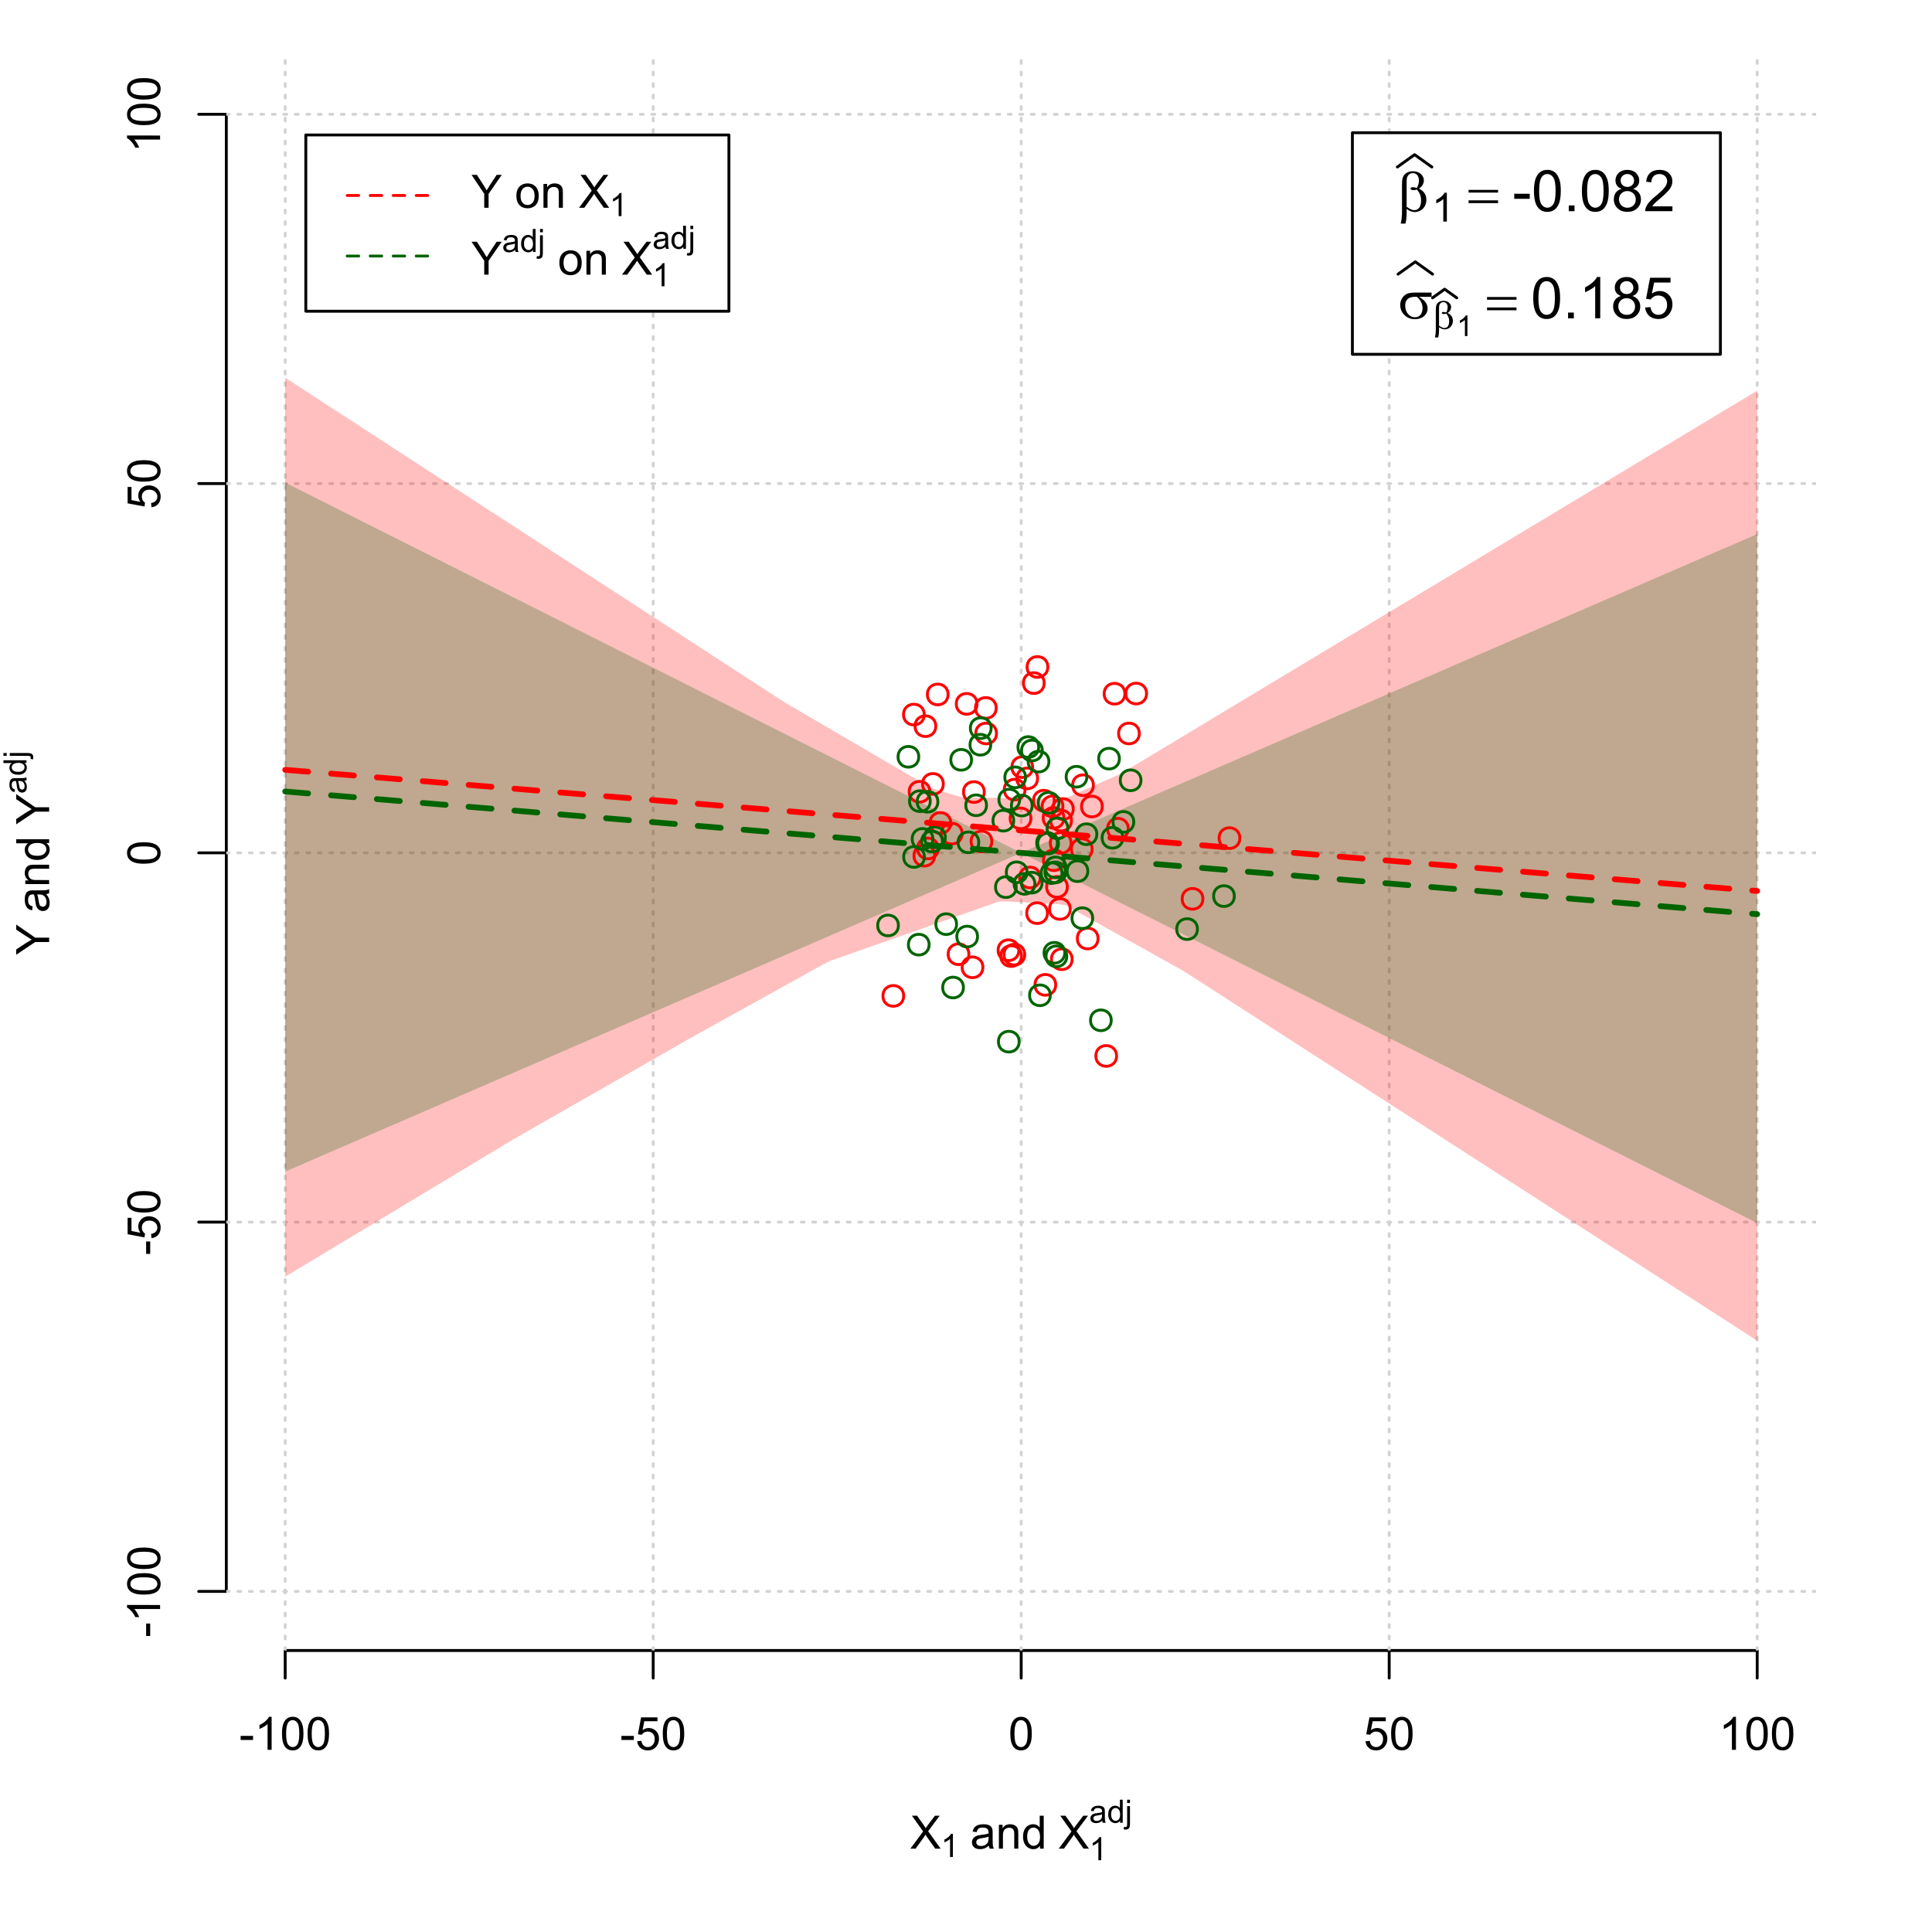 <?xml version="1.0" encoding="UTF-8"?>
<svg xmlns="http://www.w3.org/2000/svg" xmlns:xlink="http://www.w3.org/1999/xlink" width="504pt" height="504pt" viewBox="0 0 504 504" version="1.1">
<defs>
<g>
<symbol overflow="visible" id="glyph0-0">
<path style="stroke:none;" d="M 1.5 0 L 1.5 -7.5 L 7.5 -7.5 L 7.5 0 Z M 1.688 -0.188 L 7.312 -0.188 L 7.312 -7.312 L 1.688 -7.312 Z M 1.688 -0.188 "/>
</symbol>
<symbol overflow="visible" id="glyph0-1">
<path style="stroke:none;" d="M 0.055 0 L 3.375 -4.477 L 0.445 -8.59 L 1.797 -8.59 L 3.359 -6.387 C 3.68 -5.93 3.91 -5.578 4.047 -5.332 C 4.238 -5.645 4.465 -5.969 4.727 -6.312 L 6.457 -8.59 L 7.695 -8.59 L 4.676 -4.539 L 7.93 0 L 6.523 0 L 4.359 -3.062 C 4.238 -3.238 4.113 -3.43 3.984 -3.641 C 3.789 -3.324 3.652 -3.109 3.574 -2.992 L 1.418 0 Z M 0.055 0 "/>
</symbol>
<symbol overflow="visible" id="glyph0-2">
<path style="stroke:none;" d="M 4.852 -0.766 C 4.461 -0.434 4.082 -0.199 3.723 -0.062 C 3.355 0.074 2.969 0.141 2.562 0.141 C 1.875 0.141 1.352 -0.023 0.984 -0.359 C 0.617 -0.688 0.434 -1.117 0.434 -1.641 C 0.434 -1.945 0.5 -2.223 0.641 -2.473 C 0.777 -2.723 0.961 -2.926 1.188 -3.082 C 1.41 -3.234 1.664 -3.348 1.945 -3.43 C 2.152 -3.477 2.465 -3.531 2.883 -3.586 C 3.734 -3.688 4.359 -3.809 4.766 -3.949 C 4.766 -4.09 4.77 -4.18 4.77 -4.227 C 4.77 -4.648 4.668 -4.953 4.469 -5.133 C 4.199 -5.371 3.801 -5.488 3.27 -5.492 C 2.77 -5.488 2.402 -5.402 2.168 -5.23 C 1.934 -5.055 1.758 -4.746 1.648 -4.305 L 0.617 -4.445 C 0.707 -4.887 0.863 -5.242 1.078 -5.516 C 1.289 -5.781 1.598 -5.992 2.008 -6.141 C 2.41 -6.289 2.883 -6.363 3.422 -6.363 C 3.953 -6.363 4.383 -6.301 4.715 -6.176 C 5.047 -6.051 5.293 -5.891 5.449 -5.703 C 5.605 -5.512 5.715 -5.273 5.777 -4.984 C 5.809 -4.805 5.824 -4.48 5.828 -4.016 L 5.828 -2.609 C 5.824 -1.625 5.848 -1.004 5.895 -0.746 C 5.941 -0.484 6.031 -0.238 6.164 0 L 5.062 0 C 4.953 -0.219 4.883 -0.473 4.852 -0.766 Z M 4.766 -3.125 C 4.375 -2.965 3.801 -2.832 3.039 -2.727 C 2.605 -2.66 2.301 -2.59 2.121 -2.516 C 1.941 -2.434 1.801 -2.32 1.703 -2.172 C 1.605 -2.02 1.559 -1.852 1.559 -1.672 C 1.559 -1.387 1.664 -1.152 1.875 -0.969 C 2.086 -0.777 2.398 -0.684 2.812 -0.688 C 3.219 -0.684 3.578 -0.773 3.895 -0.953 C 4.211 -1.129 4.445 -1.371 4.594 -1.68 C 4.707 -1.918 4.762 -2.27 4.766 -2.734 Z M 4.766 -3.125 "/>
</symbol>
<symbol overflow="visible" id="glyph0-3">
<path style="stroke:none;" d="M 0.789 0 L 0.789 -6.223 L 1.742 -6.223 L 1.742 -5.336 C 2.195 -6.02 2.855 -6.363 3.719 -6.363 C 4.09 -6.363 4.434 -6.293 4.754 -6.16 C 5.066 -6.023 5.305 -5.848 5.461 -5.633 C 5.617 -5.41 5.727 -5.152 5.789 -4.852 C 5.828 -4.656 5.848 -4.312 5.848 -3.828 L 5.848 0 L 4.793 0 L 4.793 -3.785 C 4.793 -4.215 4.75 -4.535 4.668 -4.75 C 4.586 -4.961 4.441 -5.129 4.234 -5.258 C 4.023 -5.383 3.777 -5.449 3.5 -5.449 C 3.047 -5.449 2.66 -5.305 2.332 -5.02 C 2.004 -4.734 1.84 -4.195 1.844 -3.398 L 1.844 0 Z M 0.789 0 "/>
</symbol>
<symbol overflow="visible" id="glyph0-4">
<path style="stroke:none;" d="M 4.828 0 L 4.828 -0.785 C 4.43 -0.168 3.848 0.141 3.086 0.141 C 2.59 0.141 2.133 0.004 1.719 -0.27 C 1.297 -0.543 0.977 -0.922 0.75 -1.414 C 0.523 -1.898 0.41 -2.465 0.41 -3.105 C 0.41 -3.727 0.512 -4.289 0.719 -4.797 C 0.926 -5.301 1.238 -5.688 1.652 -5.957 C 2.066 -6.227 2.527 -6.363 3.039 -6.363 C 3.41 -6.363 3.746 -6.281 4.043 -6.125 C 4.336 -5.965 4.574 -5.762 4.758 -5.508 L 4.758 -8.59 L 5.805 -8.59 L 5.805 0 Z M 1.492 -3.105 C 1.488 -2.309 1.656 -1.711 1.996 -1.316 C 2.328 -0.922 2.727 -0.727 3.188 -0.727 C 3.648 -0.727 4.039 -0.914 4.359 -1.293 C 4.68 -1.668 4.84 -2.242 4.844 -3.016 C 4.84 -3.867 4.676 -4.492 4.352 -4.895 C 4.02 -5.289 3.617 -5.488 3.141 -5.492 C 2.672 -5.488 2.277 -5.297 1.965 -4.918 C 1.645 -4.531 1.488 -3.93 1.492 -3.105 Z M 1.492 -3.105 "/>
</symbol>
<symbol overflow="visible" id="glyph0-5">
<path style="stroke:none;" d="M 0.383 -2.578 L 0.383 -3.641 L 3.621 -3.641 L 3.621 -2.578 Z M 0.383 -2.578 "/>
</symbol>
<symbol overflow="visible" id="glyph0-6">
<path style="stroke:none;" d="M 4.469 0 L 3.414 0 L 3.414 -6.719 C 3.16 -6.477 2.828 -6.234 2.414 -5.996 C 2 -5.75 1.629 -5.57 1.305 -5.449 L 1.305 -6.469 C 1.895 -6.742 2.41 -7.078 2.852 -7.477 C 3.293 -7.871 3.605 -8.254 3.789 -8.625 L 4.469 -8.625 Z M 4.469 0 "/>
</symbol>
<symbol overflow="visible" id="glyph0-7">
<path style="stroke:none;" d="M 0.5 -4.234 C 0.496 -5.246 0.602 -6.062 0.812 -6.688 C 1.02 -7.305 1.328 -7.785 1.742 -8.121 C 2.148 -8.457 2.668 -8.625 3.297 -8.625 C 3.758 -8.625 4.164 -8.531 4.512 -8.348 C 4.855 -8.16 5.141 -7.891 5.371 -7.543 C 5.594 -7.191 5.773 -6.766 5.906 -6.266 C 6.035 -5.762 6.098 -5.086 6.102 -4.234 C 6.098 -3.227 5.996 -2.414 5.789 -1.797 C 5.578 -1.176 5.266 -0.695 4.859 -0.359 C 4.445 -0.02 3.926 0.145 3.297 0.148 C 2.465 0.145 1.816 -0.148 1.348 -0.742 C 0.781 -1.457 0.496 -2.621 0.5 -4.234 Z M 1.582 -4.234 C 1.582 -2.824 1.746 -1.887 2.074 -1.418 C 2.402 -0.949 2.809 -0.715 3.297 -0.719 C 3.777 -0.715 4.184 -0.949 4.52 -1.422 C 4.848 -1.887 5.016 -2.824 5.016 -4.234 C 5.016 -5.648 4.848 -6.59 4.52 -7.055 C 4.184 -7.516 3.773 -7.746 3.289 -7.75 C 2.801 -7.746 2.414 -7.543 2.125 -7.137 C 1.762 -6.613 1.582 -5.645 1.582 -4.234 Z M 1.582 -4.234 "/>
</symbol>
<symbol overflow="visible" id="glyph0-8">
<path style="stroke:none;" d="M 0.5 -2.25 L 1.605 -2.344 C 1.684 -1.805 1.871 -1.398 2.176 -1.125 C 2.473 -0.852 2.836 -0.715 3.258 -0.719 C 3.766 -0.715 4.195 -0.906 4.547 -1.293 C 4.898 -1.672 5.074 -2.18 5.074 -2.82 C 5.074 -3.414 4.902 -3.891 4.566 -4.242 C 4.227 -4.59 3.785 -4.762 3.242 -4.766 C 2.898 -4.762 2.594 -4.684 2.32 -4.531 C 2.047 -4.375 1.832 -4.176 1.676 -3.93 L 0.688 -4.062 L 1.516 -8.473 L 5.789 -8.473 L 5.789 -7.465 L 2.359 -7.465 L 1.898 -5.156 C 2.414 -5.516 2.953 -5.695 3.523 -5.695 C 4.27 -5.695 4.902 -5.434 5.422 -4.914 C 5.934 -4.395 6.191 -3.727 6.195 -2.914 C 6.191 -2.133 5.965 -1.461 5.516 -0.898 C 4.961 -0.199 4.211 0.145 3.258 0.148 C 2.477 0.145 1.836 -0.07 1.344 -0.508 C 0.844 -0.941 0.562 -1.523 0.5 -2.25 Z M 0.5 -2.25 "/>
</symbol>
<symbol overflow="visible" id="glyph0-9">
<path style="stroke:none;" d="M 3.344 0 L 3.344 -3.641 L 0.035 -8.59 L 1.418 -8.59 L 3.109 -6 C 3.418 -5.516 3.711 -5.031 3.984 -4.547 C 4.242 -4.992 4.555 -5.496 4.922 -6.062 L 6.586 -8.59 L 7.91 -8.59 L 4.484 -3.641 L 4.484 0 Z M 3.344 0 "/>
</symbol>
<symbol overflow="visible" id="glyph0-10">
<path style="stroke:none;" d=""/>
</symbol>
<symbol overflow="visible" id="glyph0-11">
<path style="stroke:none;" d="M 0.398 -3.109 C 0.398 -4.262 0.719 -5.117 1.359 -5.672 C 1.895 -6.133 2.547 -6.363 3.316 -6.363 C 4.172 -6.363 4.871 -6.082 5.414 -5.52 C 5.953 -4.957 6.223 -4.184 6.227 -3.199 C 6.223 -2.398 6.102 -1.766 5.867 -1.309 C 5.625 -0.848 5.277 -0.492 4.82 -0.238 C 4.359 0.016 3.859 0.141 3.316 0.141 C 2.441 0.141 1.734 -0.137 1.203 -0.695 C 0.664 -1.254 0.398 -2.059 0.398 -3.109 Z M 1.484 -3.109 C 1.48 -2.309 1.656 -1.711 2.004 -1.32 C 2.348 -0.922 2.785 -0.727 3.316 -0.727 C 3.84 -0.727 4.273 -0.926 4.621 -1.324 C 4.969 -1.723 5.145 -2.328 5.145 -3.148 C 5.145 -3.914 4.969 -4.496 4.617 -4.895 C 4.266 -5.289 3.832 -5.488 3.316 -5.492 C 2.785 -5.488 2.348 -5.293 2.004 -4.898 C 1.656 -4.5 1.48 -3.902 1.484 -3.109 Z M 1.484 -3.109 "/>
</symbol>
<symbol overflow="visible" id="glyph1-0">
<path style="stroke:none;" d="M 1.051 0 L 1.051 -5.25 L 5.25 -5.25 L 5.25 0 Z M 1.18 -0.133 L 5.117 -0.133 L 5.117 -5.117 L 1.18 -5.117 Z M 1.18 -0.133 "/>
</symbol>
<symbol overflow="visible" id="glyph1-1">
<path style="stroke:none;" d="M 3.129 0 L 2.391 0 L 2.391 -4.703 C 2.211 -4.531 1.977 -4.363 1.691 -4.195 C 1.398 -4.023 1.141 -3.895 0.914 -3.812 L 0.914 -4.527 C 1.328 -4.719 1.688 -4.953 1.996 -5.234 C 2.305 -5.508 2.523 -5.777 2.652 -6.039 L 3.129 -6.039 Z M 3.129 0 "/>
</symbol>
<symbol overflow="visible" id="glyph1-2">
<path style="stroke:none;" d="M 3.395 -0.539 C 3.117 -0.305 2.855 -0.137 2.605 -0.043 C 2.352 0.051 2.082 0.094 1.793 0.098 C 1.312 0.094 0.941 -0.02 0.688 -0.25 C 0.43 -0.48 0.305 -0.781 0.305 -1.148 C 0.305 -1.359 0.352 -1.551 0.449 -1.73 C 0.543 -1.902 0.668 -2.047 0.828 -2.156 C 0.984 -2.262 1.164 -2.34 1.363 -2.398 C 1.504 -2.434 1.723 -2.473 2.02 -2.512 C 2.609 -2.578 3.047 -2.664 3.336 -2.766 C 3.336 -2.867 3.34 -2.93 3.34 -2.957 C 3.34 -3.258 3.27 -3.469 3.129 -3.594 C 2.941 -3.758 2.66 -3.844 2.289 -3.844 C 1.941 -3.844 1.684 -3.781 1.52 -3.66 C 1.348 -3.535 1.227 -3.32 1.152 -3.016 L 0.43 -3.113 C 0.492 -3.418 0.602 -3.668 0.754 -3.863 C 0.902 -4.051 1.121 -4.199 1.406 -4.301 C 1.688 -4.402 2.016 -4.453 2.395 -4.453 C 2.766 -4.453 3.066 -4.406 3.301 -4.32 C 3.527 -4.23 3.699 -4.121 3.812 -3.992 C 3.918 -3.855 3.996 -3.691 4.043 -3.492 C 4.066 -3.363 4.078 -3.133 4.082 -2.809 L 4.082 -1.824 C 4.078 -1.137 4.094 -0.703 4.129 -0.523 C 4.156 -0.336 4.219 -0.164 4.316 0 L 3.543 0 C 3.465 -0.152 3.414 -0.332 3.395 -0.539 Z M 3.336 -2.188 C 3.062 -2.074 2.66 -1.98 2.129 -1.906 C 1.82 -1.859 1.605 -1.812 1.484 -1.758 C 1.355 -1.703 1.258 -1.621 1.191 -1.52 C 1.121 -1.41 1.09 -1.293 1.09 -1.168 C 1.09 -0.969 1.164 -0.805 1.312 -0.676 C 1.461 -0.543 1.68 -0.48 1.969 -0.48 C 2.25 -0.48 2.5 -0.539 2.727 -0.664 C 2.945 -0.785 3.109 -0.957 3.215 -1.176 C 3.293 -1.34 3.332 -1.586 3.336 -1.914 Z M 3.336 -2.188 "/>
</symbol>
<symbol overflow="visible" id="glyph1-3">
<path style="stroke:none;" d="M 3.379 0 L 3.379 -0.551 C 3.102 -0.121 2.695 0.094 2.16 0.098 C 1.812 0.094 1.492 0 1.203 -0.188 C 0.906 -0.379 0.68 -0.645 0.523 -0.988 C 0.359 -1.328 0.281 -1.723 0.285 -2.172 C 0.281 -2.605 0.355 -3 0.504 -3.355 C 0.648 -3.707 0.863 -3.977 1.156 -4.168 C 1.441 -4.355 1.766 -4.453 2.129 -4.453 C 2.387 -4.453 2.621 -4.395 2.828 -4.285 C 3.031 -4.172 3.199 -4.031 3.332 -3.855 L 3.332 -6.012 L 4.066 -6.012 L 4.066 0 Z M 1.047 -2.172 C 1.043 -1.613 1.16 -1.195 1.398 -0.922 C 1.629 -0.641 1.906 -0.504 2.23 -0.508 C 2.551 -0.504 2.824 -0.637 3.051 -0.902 C 3.273 -1.168 3.387 -1.57 3.391 -2.113 C 3.387 -2.707 3.273 -3.145 3.047 -3.426 C 2.816 -3.703 2.531 -3.844 2.199 -3.844 C 1.867 -3.844 1.594 -3.707 1.375 -3.441 C 1.152 -3.168 1.043 -2.746 1.047 -2.172 Z M 1.047 -2.172 "/>
</symbol>
<symbol overflow="visible" id="glyph1-4">
<path style="stroke:none;" d="M 0.551 -5.156 L 0.551 -6.012 L 1.289 -6.012 L 1.289 -5.156 Z M -0.387 1.691 L -0.246 1.062 C -0.098 1.098 0.016 1.117 0.102 1.121 C 0.25 1.117 0.363 1.066 0.438 0.969 C 0.512 0.867 0.551 0.621 0.551 0.223 L 0.551 -4.355 L 1.289 -4.355 L 1.289 0.238 C 1.289 0.773 1.219 1.148 1.078 1.359 C 0.898 1.633 0.602 1.77 0.191 1.77 C -0.008 1.77 -0.199 1.742 -0.387 1.691 Z M -0.387 1.691 "/>
</symbol>
<symbol overflow="visible" id="glyph2-0">
<path style="stroke:none;" d="M 0.602 0 L 0.602 -7.5 L 6.602 -7.5 L 6.602 0 Z M 0.789 -0.188 L 6.414 -0.188 L 6.414 -7.312 L 0.789 -7.312 Z M 0.789 -0.188 "/>
</symbol>
<symbol overflow="visible" id="glyph2-1">
<path style="stroke:none;" d=""/>
</symbol>
<symbol overflow="visible" id="glyph3-0">
<path style="stroke:none;" d="M 0 -1.5 L -7.5 -1.5 L -7.5 -7.5 L 0 -7.5 Z M -0.188 -1.688 L -0.188 -7.312 L -7.312 -7.312 L -7.312 -1.688 Z M -0.188 -1.688 "/>
</symbol>
<symbol overflow="visible" id="glyph3-1">
<path style="stroke:none;" d="M 0 -3.344 L -3.641 -3.348 L -8.59 -0.035 L -8.59 -1.418 L -6 -3.113 C -5.516 -3.422 -5.031 -3.715 -4.547 -3.984 C -4.992 -4.242 -5.496 -4.555 -6.062 -4.922 L -8.59 -6.586 L -8.59 -7.91 L -3.637 -4.484 L 0 -4.484 Z M 0 -3.344 "/>
</symbol>
<symbol overflow="visible" id="glyph3-2">
<path style="stroke:none;" d="M -0.766 -4.852 C -0.434 -4.461 -0.199 -4.082 -0.062 -3.723 C 0.074 -3.355 0.141 -2.969 0.141 -2.562 C 0.141 -1.875 -0.023 -1.352 -0.359 -0.984 C -0.688 -0.617 -1.117 -0.434 -1.641 -0.434 C -1.945 -0.434 -2.223 -0.5 -2.473 -0.641 C -2.723 -0.777 -2.926 -0.961 -3.082 -1.188 C -3.234 -1.41 -3.348 -1.664 -3.43 -1.945 C -3.477 -2.152 -3.531 -2.465 -3.586 -2.883 C -3.688 -3.734 -3.809 -4.359 -3.949 -4.766 C -4.09 -4.766 -4.18 -4.77 -4.227 -4.77 C -4.648 -4.77 -4.953 -4.668 -5.133 -4.469 C -5.371 -4.199 -5.488 -3.801 -5.492 -3.27 C -5.488 -2.773 -5.402 -2.406 -5.23 -2.172 C -5.055 -1.934 -4.746 -1.758 -4.305 -1.648 L -4.445 -0.617 C -4.887 -0.707 -5.242 -0.863 -5.516 -1.078 C -5.781 -1.293 -5.992 -1.602 -6.141 -2.012 C -6.289 -2.414 -6.363 -2.887 -6.363 -3.422 C -6.363 -3.953 -6.301 -4.383 -6.176 -4.715 C -6.051 -5.047 -5.891 -5.293 -5.703 -5.449 C -5.512 -5.605 -5.273 -5.715 -4.984 -5.777 C -4.805 -5.809 -4.48 -5.824 -4.016 -5.828 L -2.605 -5.828 C -1.625 -5.824 -1.004 -5.848 -0.746 -5.895 C -0.48 -5.941 -0.234 -6.031 0 -6.164 L 0 -5.062 C -0.219 -4.953 -0.473 -4.883 -0.766 -4.852 Z M -3.121 -4.766 C -2.961 -4.375 -2.828 -3.801 -2.727 -3.039 C -2.66 -2.605 -2.59 -2.301 -2.516 -2.121 C -2.434 -1.941 -2.32 -1.801 -2.172 -1.703 C -2.02 -1.605 -1.852 -1.559 -1.672 -1.559 C -1.387 -1.559 -1.152 -1.664 -0.965 -1.875 C -0.773 -2.086 -0.68 -2.398 -0.684 -2.812 C -0.68 -3.219 -0.77 -3.578 -0.949 -3.895 C -1.129 -4.211 -1.371 -4.445 -1.68 -4.594 C -1.918 -4.707 -2.27 -4.762 -2.734 -4.766 Z M -3.121 -4.766 "/>
</symbol>
<symbol overflow="visible" id="glyph3-3">
<path style="stroke:none;" d="M 0 -0.789 L -6.223 -0.793 L -6.223 -1.742 L -5.336 -1.742 C -6.02 -2.195 -6.363 -2.855 -6.363 -3.723 C -6.363 -4.09 -6.293 -4.434 -6.16 -4.754 C -6.023 -5.066 -5.848 -5.305 -5.633 -5.461 C -5.41 -5.617 -5.152 -5.727 -4.852 -5.789 C -4.656 -5.828 -4.312 -5.848 -3.824 -5.848 L 0 -5.848 L 0 -4.793 L -3.785 -4.793 C -4.215 -4.793 -4.535 -4.75 -4.75 -4.668 C -4.961 -4.586 -5.129 -4.441 -5.258 -4.234 C -5.383 -4.023 -5.449 -3.777 -5.449 -3.5 C -5.449 -3.047 -5.305 -2.66 -5.02 -2.336 C -4.734 -2.008 -4.195 -1.844 -3.398 -1.848 L 0 -1.844 Z M 0 -0.789 "/>
</symbol>
<symbol overflow="visible" id="glyph3-4">
<path style="stroke:none;" d="M 0 -4.828 L -0.785 -4.828 C -0.168 -4.43 0.141 -3.848 0.141 -3.086 C 0.141 -2.59 0.004 -2.133 -0.27 -1.719 C -0.543 -1.297 -0.922 -0.977 -1.414 -0.75 C -1.898 -0.523 -2.465 -0.41 -3.105 -0.41 C -3.727 -0.41 -4.289 -0.512 -4.797 -0.719 C -5.301 -0.926 -5.688 -1.238 -5.957 -1.652 C -6.227 -2.066 -6.363 -2.527 -6.363 -3.043 C -6.363 -3.414 -6.281 -3.75 -6.125 -4.043 C -5.965 -4.336 -5.762 -4.574 -5.508 -4.758 L -8.59 -4.758 L -8.59 -5.809 L 0 -5.805 Z M -3.105 -1.496 C -2.309 -1.492 -1.711 -1.66 -1.316 -1.996 C -0.922 -2.328 -0.727 -2.727 -0.727 -3.188 C -0.727 -3.648 -0.914 -4.039 -1.289 -4.359 C -1.664 -4.68 -2.238 -4.84 -3.016 -4.844 C -3.867 -4.84 -4.492 -4.676 -4.895 -4.352 C -5.289 -4.023 -5.488 -3.621 -5.492 -3.141 C -5.488 -2.672 -5.297 -2.277 -4.918 -1.965 C -4.531 -1.648 -3.93 -1.492 -3.105 -1.496 Z M -3.105 -1.496 "/>
</symbol>
<symbol overflow="visible" id="glyph3-5">
<path style="stroke:none;" d="M -2.578 -0.383 L -3.641 -0.383 L -3.641 -3.621 L -2.578 -3.621 Z M -2.578 -0.383 "/>
</symbol>
<symbol overflow="visible" id="glyph3-6">
<path style="stroke:none;" d="M 0 -4.469 L 0 -3.414 L -6.719 -3.418 C -6.477 -3.16 -6.234 -2.828 -5.996 -2.418 C -5.75 -2.004 -5.57 -1.633 -5.449 -1.309 L -6.469 -1.309 C -6.742 -1.895 -7.078 -2.41 -7.477 -2.852 C -7.871 -3.293 -8.254 -3.605 -8.625 -3.793 L -8.625 -4.473 Z M 0 -4.469 "/>
</symbol>
<symbol overflow="visible" id="glyph3-7">
<path style="stroke:none;" d="M -4.234 -0.5 C -5.246 -0.496 -6.062 -0.602 -6.688 -0.812 C -7.305 -1.02 -7.785 -1.328 -8.121 -1.742 C -8.457 -2.152 -8.625 -2.672 -8.625 -3.301 C -8.625 -3.758 -8.531 -4.164 -8.348 -4.512 C -8.16 -4.859 -7.891 -5.145 -7.543 -5.371 C -7.191 -5.594 -6.766 -5.773 -6.266 -5.906 C -5.762 -6.035 -5.086 -6.098 -4.234 -6.102 C -3.223 -6.098 -2.41 -5.996 -1.793 -5.789 C -1.176 -5.578 -0.695 -5.266 -0.359 -4.859 C -0.02 -4.445 0.145 -3.926 0.148 -3.297 C 0.145 -2.465 -0.148 -1.816 -0.742 -1.348 C -1.457 -0.781 -2.621 -0.496 -4.234 -0.5 Z M -4.234 -1.582 C -2.824 -1.582 -1.887 -1.746 -1.418 -2.074 C -0.949 -2.402 -0.715 -2.809 -0.719 -3.297 C -0.715 -3.777 -0.949 -4.184 -1.422 -4.52 C -1.887 -4.848 -2.824 -5.016 -4.234 -5.016 C -5.648 -5.016 -6.59 -4.848 -7.055 -4.52 C -7.516 -4.188 -7.746 -3.777 -7.75 -3.289 C -7.746 -2.801 -7.543 -2.414 -7.137 -2.129 C -6.613 -1.762 -5.645 -1.582 -4.234 -1.582 Z M -4.234 -1.582 "/>
</symbol>
<symbol overflow="visible" id="glyph3-8">
<path style="stroke:none;" d="M -2.25 -0.5 L -2.344 -1.605 C -1.805 -1.684 -1.398 -1.871 -1.125 -2.176 C -0.852 -2.473 -0.715 -2.836 -0.719 -3.258 C -0.715 -3.766 -0.906 -4.195 -1.293 -4.547 C -1.672 -4.898 -2.18 -5.074 -2.816 -5.074 C -3.414 -5.074 -3.891 -4.902 -4.242 -4.566 C -4.59 -4.227 -4.762 -3.785 -4.766 -3.242 C -4.762 -2.898 -4.684 -2.594 -4.531 -2.32 C -4.375 -2.047 -4.176 -1.832 -3.93 -1.676 L -4.062 -0.688 L -8.473 -1.52 L -8.473 -5.789 L -7.465 -5.789 L -7.465 -2.363 L -5.156 -1.898 C -5.516 -2.414 -5.695 -2.953 -5.695 -3.523 C -5.695 -4.27 -5.434 -4.902 -4.914 -5.422 C -4.395 -5.934 -3.727 -6.191 -2.91 -6.195 C -2.133 -6.191 -1.461 -5.965 -0.895 -5.516 C -0.199 -4.961 0.145 -4.211 0.148 -3.258 C 0.145 -2.477 -0.07 -1.836 -0.508 -1.344 C -0.941 -0.848 -1.523 -0.566 -2.25 -0.5 Z M -2.25 -0.5 "/>
</symbol>
<symbol overflow="visible" id="glyph4-0">
<path style="stroke:none;" d="M 0 -0.602 L -7.5 -0.605 L -7.5 -6.605 L 0 -6.602 Z M -0.188 -0.789 L -0.188 -6.414 L -7.312 -6.418 L -7.312 -0.793 Z M -0.188 -0.789 "/>
</symbol>
<symbol overflow="visible" id="glyph4-1">
<path style="stroke:none;" d=""/>
</symbol>
<symbol overflow="visible" id="glyph5-0">
<path style="stroke:none;" d="M 0 -1.051 L -5.25 -1.051 L -5.25 -5.25 L 0 -5.25 Z M -0.133 -1.18 L -0.133 -5.117 L -5.117 -5.117 L -5.117 -1.18 Z M -0.133 -1.18 "/>
</symbol>
<symbol overflow="visible" id="glyph5-1">
<path style="stroke:none;" d="M -0.539 -3.395 C -0.305 -3.117 -0.137 -2.855 -0.043 -2.605 C 0.051 -2.352 0.094 -2.082 0.098 -1.793 C 0.094 -1.312 -0.02 -0.941 -0.25 -0.688 C -0.48 -0.43 -0.781 -0.305 -1.148 -0.305 C -1.359 -0.305 -1.551 -0.352 -1.73 -0.449 C -1.902 -0.543 -2.047 -0.668 -2.156 -0.828 C -2.262 -0.984 -2.34 -1.164 -2.398 -1.363 C -2.434 -1.504 -2.473 -1.723 -2.512 -2.02 C -2.578 -2.609 -2.664 -3.047 -2.766 -3.336 C -2.867 -3.336 -2.93 -3.34 -2.957 -3.34 C -3.258 -3.34 -3.469 -3.27 -3.594 -3.129 C -3.758 -2.941 -3.844 -2.66 -3.844 -2.289 C -3.844 -1.941 -3.781 -1.684 -3.66 -1.52 C -3.535 -1.352 -3.32 -1.23 -3.016 -1.152 L -3.113 -0.43 C -3.418 -0.492 -3.668 -0.602 -3.863 -0.754 C -4.051 -0.902 -4.199 -1.121 -4.301 -1.406 C -4.402 -1.688 -4.453 -2.016 -4.453 -2.395 C -4.453 -2.766 -4.406 -3.066 -4.32 -3.301 C -4.23 -3.527 -4.121 -3.699 -3.992 -3.812 C -3.855 -3.918 -3.691 -3.996 -3.492 -4.043 C -3.363 -4.066 -3.133 -4.078 -2.809 -4.082 L -1.824 -4.082 C -1.137 -4.078 -0.703 -4.094 -0.523 -4.129 C -0.336 -4.156 -0.164 -4.219 0 -4.316 L 0 -3.543 C -0.152 -3.465 -0.332 -3.414 -0.539 -3.395 Z M -2.188 -3.336 C -2.074 -3.062 -1.98 -2.66 -1.906 -2.129 C -1.859 -1.82 -1.812 -1.605 -1.758 -1.484 C -1.703 -1.355 -1.621 -1.258 -1.52 -1.191 C -1.41 -1.121 -1.293 -1.09 -1.168 -1.09 C -0.969 -1.09 -0.805 -1.164 -0.676 -1.312 C -0.543 -1.461 -0.48 -1.68 -0.48 -1.969 C -0.48 -2.25 -0.539 -2.5 -0.664 -2.727 C -0.785 -2.945 -0.957 -3.109 -1.176 -3.215 C -1.34 -3.293 -1.586 -3.332 -1.914 -3.336 Z M -2.188 -3.336 "/>
</symbol>
<symbol overflow="visible" id="glyph5-2">
<path style="stroke:none;" d="M 0 -3.379 L -0.551 -3.379 C -0.121 -3.102 0.094 -2.695 0.098 -2.16 C 0.094 -1.812 0 -1.492 -0.188 -1.203 C -0.379 -0.906 -0.645 -0.684 -0.988 -0.527 C -1.328 -0.367 -1.723 -0.285 -2.172 -0.289 C -2.605 -0.285 -3 -0.359 -3.355 -0.504 C -3.707 -0.648 -3.977 -0.863 -4.168 -1.156 C -4.355 -1.441 -4.453 -1.766 -4.453 -2.129 C -4.453 -2.387 -4.395 -2.621 -4.285 -2.828 C -4.172 -3.031 -4.031 -3.199 -3.855 -3.332 L -6.012 -3.332 L -6.012 -4.066 L 0 -4.066 Z M -2.172 -1.047 C -1.613 -1.043 -1.195 -1.16 -0.922 -1.398 C -0.641 -1.629 -0.504 -1.906 -0.508 -2.23 C -0.504 -2.551 -0.637 -2.824 -0.902 -3.051 C -1.168 -3.273 -1.57 -3.387 -2.113 -3.391 C -2.707 -3.387 -3.145 -3.273 -3.426 -3.047 C -3.703 -2.816 -3.844 -2.531 -3.844 -2.199 C -3.844 -1.867 -3.707 -1.594 -3.441 -1.375 C -3.168 -1.152 -2.746 -1.043 -2.172 -1.047 Z M -2.172 -1.047 "/>
</symbol>
<symbol overflow="visible" id="glyph5-3">
<path style="stroke:none;" d="M -5.156 -0.551 L -6.012 -0.551 L -6.012 -1.289 L -5.156 -1.289 Z M 1.691 0.387 L 1.062 0.246 C 1.098 0.098 1.117 -0.016 1.121 -0.102 C 1.117 -0.25 1.066 -0.363 0.969 -0.438 C 0.867 -0.512 0.621 -0.551 0.223 -0.551 L -4.355 -0.551 L -4.355 -1.289 L 0.238 -1.289 C 0.773 -1.289 1.148 -1.219 1.359 -1.078 C 1.633 -0.898 1.77 -0.602 1.77 -0.191 C 1.77 0.008 1.742 0.199 1.691 0.387 Z M 1.691 0.387 "/>
</symbol>
<symbol overflow="visible" id="glyph6-0">
<path style="stroke:none;" d="M 0.754 0 L 0.754 -9.375 L 8.254 -9.375 L 8.254 0 Z M 0.988 -0.234 L 8.02 -0.234 L 8.02 -9.141 L 0.988 -9.141 Z M 0.988 -0.234 "/>
</symbol>
<symbol overflow="visible" id="glyph6-1">
<path style="stroke:none;" d="M 2.418 -0.57 L 2.418 0.668 C 2.414 1.457 2.316 2.312 2.125 3.238 L 0.887 3.238 C 1.016 2.629 1.094 2.215 1.121 2 C 1.18 1.312 1.211 0.812 1.215 0.5 L 1.215 -6.988 C 1.211 -7.859 1.297 -8.508 1.473 -8.93 C 1.645 -9.352 1.957 -9.703 2.41 -9.988 C 2.859 -10.27 3.402 -10.41 4.035 -10.414 C 4.906 -10.41 5.605 -10.176 6.129 -9.711 C 6.652 -9.238 6.914 -8.684 6.914 -8.043 C 6.914 -7.625 6.805 -7.23 6.594 -6.855 C 6.379 -6.48 6.051 -6.156 5.609 -5.891 C 6.914 -5.262 7.57 -4.289 7.574 -2.973 C 7.57 -2.383 7.434 -1.836 7.164 -1.332 C 6.887 -0.82 6.512 -0.434 6.035 -0.172 C 5.555 0.094 5.059 0.223 4.555 0.227 C 4.227 0.223 3.906 0.168 3.586 0.059 C 3.266 -0.051 2.875 -0.258 2.418 -0.57 Z M 2.418 -1.148 C 2.891 -0.816 3.305 -0.578 3.656 -0.434 C 3.918 -0.324 4.18 -0.27 4.445 -0.27 C 4.938 -0.27 5.352 -0.473 5.688 -0.879 C 6.02 -1.285 6.188 -1.93 6.188 -2.82 C 6.188 -3.375 6.105 -3.863 5.949 -4.281 C 5.785 -4.695 5.508 -5.152 5.113 -5.656 C 4.773 -5.539 4.484 -5.484 4.242 -5.484 C 3.945 -5.484 3.738 -5.527 3.621 -5.617 C 3.5 -5.703 3.438 -5.797 3.441 -5.902 C 3.438 -5.992 3.484 -6.078 3.578 -6.152 C 3.668 -6.223 3.816 -6.258 4.027 -6.262 C 4.262 -6.258 4.625 -6.195 5.113 -6.07 C 5.453 -6.75 5.625 -7.391 5.625 -8 C 5.625 -8.609 5.473 -9.086 5.172 -9.426 C 4.867 -9.758 4.492 -9.926 4.043 -9.93 C 3.477 -9.926 3.035 -9.688 2.727 -9.215 C 2.516 -8.895 2.414 -8.383 2.418 -7.684 Z M 2.418 -1.148 "/>
</symbol>
<symbol overflow="visible" id="glyph6-2">
<path style="stroke:none;" d="M 0.27 -5.559 L 7.961 -5.559 L 7.961 -4.848 L 0.27 -4.848 Z M 0.27 -2.828 L 7.961 -2.828 L 7.961 -2.102 L 0.27 -2.102 Z M 0.27 -2.828 "/>
</symbol>
<symbol overflow="visible" id="glyph6-3">
<path style="stroke:none;" d="M 8.746 -5.602 L 5.465 -5.602 C 6.199 -5.191 6.758 -4.734 7.141 -4.238 C 7.52 -3.738 7.711 -3.164 7.711 -2.512 C 7.711 -1.758 7.406 -1.113 6.801 -0.578 C 6.195 -0.043 5.387 0.223 4.371 0.227 C 3.301 0.223 2.398 -0.137 1.668 -0.863 C 0.934 -1.59 0.566 -2.469 0.57 -3.5 C 0.566 -4.117 0.723 -4.68 1.031 -5.184 C 1.336 -5.688 1.723 -6.066 2.199 -6.324 C 2.668 -6.578 3.391 -6.707 4.367 -6.711 L 8.746 -6.711 Z M 4.914 -5.602 C 4.707 -5.605 4.551 -5.605 4.445 -5.609 C 3.566 -5.605 2.918 -5.41 2.5 -5.023 C 2.074 -4.629 1.863 -4.078 1.867 -3.367 C 1.863 -2.434 2.113 -1.684 2.621 -1.117 C 3.121 -0.551 3.719 -0.27 4.41 -0.27 C 4.984 -0.27 5.457 -0.473 5.828 -0.887 C 6.199 -1.297 6.387 -1.895 6.387 -2.672 C 6.387 -3.797 5.895 -4.773 4.914 -5.602 Z M 4.914 -5.602 "/>
</symbol>
<symbol overflow="visible" id="glyph7-0">
<path style="stroke:none;" d="M 1.312 0 L 1.312 -6.562 L 6.562 -6.562 L 6.562 0 Z M 1.477 -0.164 L 6.398 -0.164 L 6.398 -6.398 L 1.477 -6.398 Z M 1.477 -0.164 "/>
</symbol>
<symbol overflow="visible" id="glyph7-1">
<path style="stroke:none;" d="M 3.91 0 L 2.988 0 L 2.988 -5.879 C 2.766 -5.664 2.473 -5.453 2.113 -5.242 C 1.75 -5.027 1.426 -4.871 1.145 -4.77 L 1.145 -5.66 C 1.656 -5.902 2.109 -6.195 2.496 -6.539 C 2.883 -6.883 3.156 -7.219 3.316 -7.547 L 3.91 -7.547 Z M 3.91 0 "/>
</symbol>
<symbol overflow="visible" id="glyph8-0">
<path style="stroke:none;" d="M 1.875 0 L 1.875 -9.375 L 9.375 -9.375 L 9.375 0 Z M 2.109 -0.234 L 9.141 -0.234 L 9.141 -9.141 L 2.109 -9.141 Z M 2.109 -0.234 "/>
</symbol>
<symbol overflow="visible" id="glyph8-1">
<path style="stroke:none;" d="M 0.477 -3.223 L 0.477 -4.547 L 4.527 -4.547 L 4.527 -3.223 Z M 0.477 -3.223 "/>
</symbol>
<symbol overflow="visible" id="glyph8-2">
<path style="stroke:none;" d="M 0.621 -5.297 C 0.621 -6.562 0.75 -7.582 1.012 -8.359 C 1.273 -9.133 1.664 -9.73 2.18 -10.152 C 2.695 -10.57 3.344 -10.781 4.125 -10.781 C 4.699 -10.781 5.203 -10.664 5.641 -10.434 C 6.074 -10.199 6.434 -9.863 6.715 -9.43 C 6.996 -8.988 7.219 -8.457 7.383 -7.832 C 7.543 -7.203 7.621 -6.359 7.625 -5.297 C 7.621 -4.035 7.492 -3.016 7.234 -2.246 C 6.973 -1.469 6.586 -0.871 6.074 -0.449 C 5.559 -0.027 4.91 0.18 4.125 0.184 C 3.086 0.18 2.27 -0.188 1.684 -0.93 C 0.973 -1.82 0.621 -3.277 0.621 -5.297 Z M 1.977 -5.297 C 1.973 -3.531 2.18 -2.355 2.594 -1.777 C 3.004 -1.191 3.516 -0.902 4.125 -0.902 C 4.727 -0.902 5.234 -1.195 5.648 -1.781 C 6.062 -2.367 6.27 -3.539 6.27 -5.297 C 6.27 -7.062 6.062 -8.234 5.648 -8.816 C 5.234 -9.398 4.719 -9.691 4.109 -9.691 C 3.5 -9.691 3.02 -9.434 2.66 -8.922 C 2.203 -8.262 1.973 -7.055 1.977 -5.297 Z M 1.977 -5.297 "/>
</symbol>
<symbol overflow="visible" id="glyph8-3">
<path style="stroke:none;" d="M 1.363 0 L 1.363 -1.5 L 2.863 -1.5 L 2.863 0 Z M 1.363 0 "/>
</symbol>
<symbol overflow="visible" id="glyph8-4">
<path style="stroke:none;" d="M 2.652 -5.824 C 2.102 -6.023 1.695 -6.309 1.434 -6.68 C 1.168 -7.047 1.035 -7.488 1.039 -8.012 C 1.035 -8.789 1.316 -9.445 1.883 -9.98 C 2.441 -10.512 3.191 -10.781 4.125 -10.781 C 5.062 -10.781 5.816 -10.508 6.387 -9.965 C 6.957 -9.418 7.242 -8.754 7.242 -7.977 C 7.242 -7.477 7.109 -7.043 6.852 -6.676 C 6.586 -6.305 6.191 -6.023 5.66 -5.824 C 6.316 -5.605 6.816 -5.258 7.164 -4.781 C 7.508 -4.305 7.68 -3.734 7.684 -3.07 C 7.68 -2.148 7.355 -1.375 6.707 -0.754 C 6.055 -0.129 5.199 0.18 4.145 0.184 C 3.082 0.18 2.23 -0.129 1.582 -0.758 C 0.934 -1.383 0.609 -2.168 0.609 -3.105 C 0.609 -3.801 0.785 -4.383 1.141 -4.859 C 1.492 -5.328 1.996 -5.652 2.652 -5.824 Z M 2.387 -8.055 C 2.383 -7.547 2.547 -7.133 2.875 -6.812 C 3.199 -6.488 3.625 -6.328 4.152 -6.328 C 4.656 -6.328 5.074 -6.488 5.402 -6.809 C 5.727 -7.129 5.887 -7.52 5.891 -7.984 C 5.887 -8.465 5.719 -8.871 5.387 -9.199 C 5.051 -9.527 4.637 -9.691 4.137 -9.695 C 3.633 -9.691 3.215 -9.531 2.883 -9.211 C 2.551 -8.891 2.383 -8.504 2.387 -8.055 Z M 1.961 -3.098 C 1.957 -2.719 2.047 -2.355 2.227 -2.008 C 2.406 -1.652 2.672 -1.379 3.023 -1.191 C 3.375 -0.996 3.754 -0.902 4.16 -0.902 C 4.789 -0.902 5.309 -1.102 5.719 -1.508 C 6.129 -1.91 6.332 -2.426 6.336 -3.055 C 6.332 -3.688 6.121 -4.215 5.703 -4.629 C 5.277 -5.043 4.75 -5.25 4.117 -5.25 C 3.496 -5.25 2.98 -5.043 2.574 -4.633 C 2.16 -4.223 1.957 -3.711 1.961 -3.098 Z M 1.961 -3.098 "/>
</symbol>
<symbol overflow="visible" id="glyph8-5">
<path style="stroke:none;" d="M 7.551 -1.266 L 7.551 0 L 0.453 0 C 0.438 -0.316 0.492 -0.621 0.609 -0.914 C 0.789 -1.398 1.078 -1.875 1.477 -2.344 C 1.875 -2.812 2.449 -3.352 3.199 -3.969 C 4.367 -4.922 5.156 -5.68 5.566 -6.242 C 5.973 -6.797 6.176 -7.328 6.18 -7.828 C 6.176 -8.352 5.988 -8.793 5.621 -9.152 C 5.246 -9.512 4.762 -9.691 4.16 -9.691 C 3.523 -9.691 3.016 -9.5 2.637 -9.117 C 2.254 -8.734 2.059 -8.207 2.059 -7.535 L 0.703 -7.676 C 0.797 -8.684 1.145 -9.453 1.75 -9.984 C 2.355 -10.516 3.168 -10.781 4.188 -10.781 C 5.215 -10.781 6.031 -10.492 6.633 -9.922 C 7.234 -9.348 7.535 -8.641 7.535 -7.801 C 7.535 -7.367 7.445 -6.945 7.27 -6.531 C 7.094 -6.113 6.801 -5.676 6.395 -5.223 C 5.984 -4.762 5.309 -4.133 4.367 -3.332 C 3.57 -2.664 3.062 -2.215 2.84 -1.98 C 2.613 -1.742 2.43 -1.504 2.285 -1.266 Z M 7.551 -1.266 "/>
</symbol>
<symbol overflow="visible" id="glyph8-6">
<path style="stroke:none;" d="M 5.59 0 L 4.27 0 L 4.27 -8.402 C 3.949 -8.098 3.531 -7.793 3.02 -7.492 C 2.504 -7.188 2.043 -6.961 1.633 -6.812 L 1.633 -8.086 C 2.367 -8.43 3.012 -8.848 3.566 -9.344 C 4.117 -9.836 4.508 -10.316 4.738 -10.781 L 5.59 -10.781 Z M 5.59 0 "/>
</symbol>
<symbol overflow="visible" id="glyph8-7">
<path style="stroke:none;" d="M 0.621 -2.812 L 2.008 -2.93 C 2.105 -2.254 2.344 -1.746 2.719 -1.41 C 3.094 -1.07 3.543 -0.902 4.07 -0.902 C 4.703 -0.902 5.242 -1.141 5.684 -1.617 C 6.121 -2.094 6.34 -2.727 6.344 -3.523 C 6.34 -4.273 6.129 -4.867 5.707 -5.301 C 5.285 -5.734 4.73 -5.953 4.051 -5.953 C 3.621 -5.953 3.238 -5.855 2.898 -5.664 C 2.555 -5.469 2.285 -5.219 2.094 -4.914 L 0.855 -5.074 L 1.898 -10.59 L 7.234 -10.59 L 7.234 -9.332 L 2.953 -9.332 L 2.375 -6.445 C 3.016 -6.891 3.691 -7.113 4.402 -7.117 C 5.336 -7.113 6.129 -6.789 6.773 -6.145 C 7.418 -5.492 7.738 -4.656 7.742 -3.641 C 7.738 -2.664 7.457 -1.824 6.891 -1.121 C 6.203 -0.25 5.262 0.18 4.07 0.184 C 3.094 0.18 2.297 -0.09 1.68 -0.637 C 1.059 -1.18 0.707 -1.906 0.621 -2.812 Z M 0.621 -2.812 "/>
</symbol>
<symbol overflow="visible" id="glyph9-0">
<path style="stroke:none;" d="M 0.527 0 L 0.527 -6.562 L 5.777 -6.562 L 5.777 0 Z M 0.691 -0.164 L 5.613 -0.164 L 5.613 -6.398 L 0.691 -6.398 Z M 0.691 -0.164 "/>
</symbol>
<symbol overflow="visible" id="glyph9-1">
<path style="stroke:none;" d="M 1.691 -0.398 L 1.691 0.465 C 1.688 1.016 1.621 1.617 1.488 2.266 L 0.621 2.266 C 0.711 1.84 0.766 1.551 0.785 1.398 C 0.828 0.918 0.848 0.566 0.852 0.348 L 0.852 -4.891 C 0.848 -5.5 0.91 -5.953 1.031 -6.25 C 1.152 -6.543 1.371 -6.789 1.688 -6.992 C 2.004 -7.188 2.383 -7.289 2.824 -7.289 C 3.434 -7.289 3.922 -7.125 4.289 -6.797 C 4.656 -6.469 4.84 -6.078 4.84 -5.629 C 4.84 -5.336 4.766 -5.059 4.617 -4.801 C 4.469 -4.535 4.238 -4.309 3.926 -4.121 C 4.84 -3.68 5.297 -3 5.301 -2.082 C 5.297 -1.668 5.199 -1.285 5.012 -0.93 C 4.816 -0.574 4.555 -0.305 4.223 -0.117 C 3.887 0.066 3.543 0.156 3.188 0.16 C 2.957 0.156 2.73 0.117 2.508 0.039 C 2.281 -0.039 2.008 -0.184 1.691 -0.398 Z M 1.691 -0.805 C 2.02 -0.57 2.309 -0.402 2.559 -0.301 C 2.742 -0.223 2.926 -0.188 3.113 -0.191 C 3.453 -0.188 3.742 -0.328 3.98 -0.617 C 4.211 -0.898 4.328 -1.352 4.332 -1.973 C 4.328 -2.359 4.273 -2.699 4.164 -2.996 C 4.051 -3.285 3.855 -3.605 3.578 -3.957 C 3.34 -3.875 3.137 -3.836 2.969 -3.84 C 2.762 -3.836 2.617 -3.867 2.535 -3.93 C 2.449 -3.988 2.406 -4.055 2.41 -4.133 C 2.406 -4.195 2.441 -4.254 2.508 -4.305 C 2.57 -4.355 2.672 -4.383 2.82 -4.383 C 2.984 -4.383 3.238 -4.336 3.578 -4.25 C 3.816 -4.719 3.938 -5.168 3.938 -5.598 C 3.938 -6.027 3.828 -6.363 3.617 -6.598 C 3.402 -6.832 3.141 -6.949 2.828 -6.953 C 2.43 -6.949 2.121 -6.781 1.906 -6.449 C 1.758 -6.227 1.688 -5.871 1.691 -5.379 Z M 1.691 -0.805 "/>
</symbol>
<symbol overflow="visible" id="glyph10-0">
<path style="stroke:none;" d="M 0.938 0 L 0.938 -4.688 L 4.688 -4.688 L 4.688 0 Z M 1.055 -0.117 L 4.57 -0.117 L 4.57 -4.57 L 1.055 -4.57 Z M 1.055 -0.117 "/>
</symbol>
<symbol overflow="visible" id="glyph10-1">
<path style="stroke:none;" d="M 2.793 0 L 2.137 0 L 2.137 -4.199 C 1.977 -4.047 1.77 -3.895 1.512 -3.746 C 1.254 -3.59 1.02 -3.477 0.816 -3.406 L 0.816 -4.043 C 1.184 -4.215 1.508 -4.422 1.781 -4.672 C 2.055 -4.914 2.25 -5.156 2.371 -5.391 L 2.793 -5.391 Z M 2.793 0 "/>
</symbol>
</g>
<clipPath id="clip1">
  <path d="M 74 14.398 L 75 14.398 L 75 430.559 L 74 430.559 Z M 74 14.398 "/>
</clipPath>
<clipPath id="clip2">
  <path d="M 170 14.398 L 171 14.398 L 171 430.559 L 170 430.559 Z M 170 14.398 "/>
</clipPath>
<clipPath id="clip3">
  <path d="M 266 14.398 L 267 14.398 L 267 430.559 L 266 430.559 Z M 266 14.398 "/>
</clipPath>
<clipPath id="clip4">
  <path d="M 362 14.398 L 363 14.398 L 363 430.559 L 362 430.559 Z M 362 14.398 "/>
</clipPath>
<clipPath id="clip5">
  <path d="M 458 14.398 L 459 14.398 L 459 430.559 L 458 430.559 Z M 458 14.398 "/>
</clipPath>
<clipPath id="clip6">
  <path d="M 59.039 414 L 473.758 414 L 473.758 416 L 59.039 416 Z M 59.039 414 "/>
</clipPath>
<clipPath id="clip7">
  <path d="M 59.039 318 L 473.758 318 L 473.758 320 L 59.039 320 Z M 59.039 318 "/>
</clipPath>
<clipPath id="clip8">
  <path d="M 59.039 222 L 473.758 222 L 473.758 223 L 59.039 223 Z M 59.039 222 "/>
</clipPath>
<clipPath id="clip9">
  <path d="M 59.039 125 L 473.758 125 L 473.758 127 L 59.039 127 Z M 59.039 125 "/>
</clipPath>
<clipPath id="clip10">
  <path d="M 59.039 29 L 473.758 29 L 473.758 31 L 59.039 31 Z M 59.039 29 "/>
</clipPath>
</defs>
<g id="surface961">
<rect x="0" y="0" width="504" height="504" style="fill:rgb(100%,100%,100%);fill-opacity:1;stroke:none;"/>
<g style="fill:rgb(0%,0%,0%);fill-opacity:1;">
  <use xlink:href="#glyph0-1" x="237.445" y="482.25"/>
</g>
<g style="fill:rgb(0%,0%,0%);fill-opacity:1;">
  <use xlink:href="#glyph1-1" x="245.449" y="484.426"/>
</g>
<g style="fill:rgb(0%,0%,0%);fill-opacity:1;">
  <use xlink:href="#glyph2-1" x="250.121" y="482.25"/>
</g>
<g style="fill:rgb(0%,0%,0%);fill-opacity:1;">
  <use xlink:href="#glyph0-2" x="253.121" y="482.25"/>
</g>
<g style="fill:rgb(0%,0%,0%);fill-opacity:1;">
  <use xlink:href="#glyph0-3" x="259.793" y="482.25"/>
</g>
<g style="fill:rgb(0%,0%,0%);fill-opacity:1;">
  <use xlink:href="#glyph0-4" x="266.469" y="482.25"/>
</g>
<g style="fill:rgb(0%,0%,0%);fill-opacity:1;">
  <use xlink:href="#glyph2-1" x="273.141" y="482.25"/>
</g>
<g style="fill:rgb(0%,0%,0%);fill-opacity:1;">
  <use xlink:href="#glyph0-1" x="276.141" y="482.25"/>
</g>
<g style="fill:rgb(0%,0%,0%);fill-opacity:1;">
  <use xlink:href="#glyph1-1" x="284.145" y="485.281"/>
</g>
<g style="fill:rgb(0%,0%,0%);fill-opacity:1;">
  <use xlink:href="#glyph1-2" x="284.145" y="475.504"/>
</g>
<g style="fill:rgb(0%,0%,0%);fill-opacity:1;">
  <use xlink:href="#glyph1-3" x="288.816" y="475.504"/>
</g>
<g style="fill:rgb(0%,0%,0%);fill-opacity:1;">
  <use xlink:href="#glyph1-4" x="293.488" y="475.504"/>
</g>
<g style="fill:rgb(0%,0%,0%);fill-opacity:1;">
  <use xlink:href="#glyph3-1" x="12.82" y="249.098"/>
</g>
<g style="fill:rgb(0%,0%,0%);fill-opacity:1;">
  <use xlink:href="#glyph4-1" x="12.82" y="241.094"/>
</g>
<g style="fill:rgb(0%,0%,0%);fill-opacity:1;">
  <use xlink:href="#glyph3-2" x="12.82" y="238.094"/>
</g>
<g style="fill:rgb(0%,0%,0%);fill-opacity:1;">
  <use xlink:href="#glyph3-3" x="12.82" y="231.422"/>
</g>
<g style="fill:rgb(0%,0%,0%);fill-opacity:1;">
  <use xlink:href="#glyph3-4" x="12.82" y="224.746"/>
</g>
<g style="fill:rgb(0%,0%,0%);fill-opacity:1;">
  <use xlink:href="#glyph4-1" x="12.82" y="218.074"/>
</g>
<g style="fill:rgb(0%,0%,0%);fill-opacity:1;">
  <use xlink:href="#glyph3-1" x="12.82" y="215.074"/>
</g>
<g style="fill:rgb(0%,0%,0%);fill-opacity:1;">
  <use xlink:href="#glyph5-1" x="6.906" y="207.07"/>
</g>
<g style="fill:rgb(0%,0%,0%);fill-opacity:1;">
  <use xlink:href="#glyph5-2" x="6.906" y="202.398"/>
</g>
<g style="fill:rgb(0%,0%,0%);fill-opacity:1;">
  <use xlink:href="#glyph5-3" x="6.906" y="197.727"/>
</g>
<path style="fill:none;stroke-width:0.75;stroke-linecap:round;stroke-linejoin:round;stroke:rgb(0%,0%,0%);stroke-opacity:1;stroke-miterlimit:10;" d="M 74.398 430.559 L 458.398 430.559 "/>
<path style="fill:none;stroke-width:0.75;stroke-linecap:round;stroke-linejoin:round;stroke:rgb(0%,0%,0%);stroke-opacity:1;stroke-miterlimit:10;" d="M 74.398 430.559 L 74.398 437.762 "/>
<path style="fill:none;stroke-width:0.75;stroke-linecap:round;stroke-linejoin:round;stroke:rgb(0%,0%,0%);stroke-opacity:1;stroke-miterlimit:10;" d="M 170.398 430.559 L 170.398 437.762 "/>
<path style="fill:none;stroke-width:0.75;stroke-linecap:round;stroke-linejoin:round;stroke:rgb(0%,0%,0%);stroke-opacity:1;stroke-miterlimit:10;" d="M 266.398 430.559 L 266.398 437.762 "/>
<path style="fill:none;stroke-width:0.75;stroke-linecap:round;stroke-linejoin:round;stroke:rgb(0%,0%,0%);stroke-opacity:1;stroke-miterlimit:10;" d="M 362.398 430.559 L 362.398 437.762 "/>
<path style="fill:none;stroke-width:0.75;stroke-linecap:round;stroke-linejoin:round;stroke:rgb(0%,0%,0%);stroke-opacity:1;stroke-miterlimit:10;" d="M 458.398 430.559 L 458.398 437.762 "/>
<g style="fill:rgb(0%,0%,0%);fill-opacity:1;">
  <use xlink:href="#glyph0-5" x="62.391" y="456.48"/>
  <use xlink:href="#glyph0-6" x="66.387" y="456.48"/>
  <use xlink:href="#glyph0-7" x="73.061" y="456.48"/>
  <use xlink:href="#glyph0-7" x="79.734" y="456.48"/>
</g>
<g style="fill:rgb(0%,0%,0%);fill-opacity:1;">
  <use xlink:href="#glyph0-5" x="161.727" y="456.48"/>
  <use xlink:href="#glyph0-8" x="165.723" y="456.48"/>
  <use xlink:href="#glyph0-7" x="172.396" y="456.48"/>
</g>
<g style="fill:rgb(0%,0%,0%);fill-opacity:1;">
  <use xlink:href="#glyph0-7" x="263.062" y="456.48"/>
</g>
<g style="fill:rgb(0%,0%,0%);fill-opacity:1;">
  <use xlink:href="#glyph0-8" x="355.727" y="456.48"/>
  <use xlink:href="#glyph0-7" x="362.4" y="456.48"/>
</g>
<g style="fill:rgb(0%,0%,0%);fill-opacity:1;">
  <use xlink:href="#glyph0-6" x="448.387" y="456.48"/>
  <use xlink:href="#glyph0-7" x="455.061" y="456.48"/>
  <use xlink:href="#glyph0-7" x="461.734" y="456.48"/>
</g>
<path style="fill:none;stroke-width:0.75;stroke-linecap:round;stroke-linejoin:round;stroke:rgb(0%,0%,0%);stroke-opacity:1;stroke-miterlimit:10;" d="M 59.039 415.148 L 59.039 29.812 "/>
<path style="fill:none;stroke-width:0.75;stroke-linecap:round;stroke-linejoin:round;stroke:rgb(0%,0%,0%);stroke-opacity:1;stroke-miterlimit:10;" d="M 59.039 415.148 L 51.84 415.148 "/>
<path style="fill:none;stroke-width:0.75;stroke-linecap:round;stroke-linejoin:round;stroke:rgb(0%,0%,0%);stroke-opacity:1;stroke-miterlimit:10;" d="M 59.039 318.812 L 51.84 318.812 "/>
<path style="fill:none;stroke-width:0.75;stroke-linecap:round;stroke-linejoin:round;stroke:rgb(0%,0%,0%);stroke-opacity:1;stroke-miterlimit:10;" d="M 59.039 222.48 L 51.84 222.48 "/>
<path style="fill:none;stroke-width:0.75;stroke-linecap:round;stroke-linejoin:round;stroke:rgb(0%,0%,0%);stroke-opacity:1;stroke-miterlimit:10;" d="M 59.039 126.148 L 51.84 126.148 "/>
<path style="fill:none;stroke-width:0.75;stroke-linecap:round;stroke-linejoin:round;stroke:rgb(0%,0%,0%);stroke-opacity:1;stroke-miterlimit:10;" d="M 59.039 29.812 L 51.84 29.812 "/>
<g style="fill:rgb(0%,0%,0%);fill-opacity:1;">
  <use xlink:href="#glyph3-5" x="41.762" y="427.156"/>
  <use xlink:href="#glyph3-6" x="41.762" y="423.16"/>
  <use xlink:href="#glyph3-7" x="41.762" y="416.486"/>
  <use xlink:href="#glyph3-7" x="41.762" y="409.812"/>
</g>
<g style="fill:rgb(0%,0%,0%);fill-opacity:1;">
  <use xlink:href="#glyph3-5" x="41.762" y="327.484"/>
  <use xlink:href="#glyph3-8" x="41.762" y="323.488"/>
  <use xlink:href="#glyph3-7" x="41.762" y="316.814"/>
</g>
<g style="fill:rgb(0%,0%,0%);fill-opacity:1;">
  <use xlink:href="#glyph3-7" x="41.762" y="225.816"/>
</g>
<g style="fill:rgb(0%,0%,0%);fill-opacity:1;">
  <use xlink:href="#glyph3-8" x="41.762" y="132.82"/>
  <use xlink:href="#glyph3-7" x="41.762" y="126.146"/>
</g>
<g style="fill:rgb(0%,0%,0%);fill-opacity:1;">
  <use xlink:href="#glyph3-6" x="41.762" y="39.824"/>
  <use xlink:href="#glyph3-7" x="41.762" y="33.15"/>
  <use xlink:href="#glyph3-7" x="41.762" y="26.477"/>
</g>
<g clip-path="url(#clip1)" clip-rule="nonzero">
<path style="fill:none;stroke-width:0.75;stroke-linecap:round;stroke-linejoin:round;stroke:rgb(82.745%,82.745%,82.745%);stroke-opacity:1;stroke-dasharray:0.75,2.25;stroke-miterlimit:10;" d="M 74.398 430.559 L 74.398 14.398 "/>
</g>
<g clip-path="url(#clip2)" clip-rule="nonzero">
<path style="fill:none;stroke-width:0.75;stroke-linecap:round;stroke-linejoin:round;stroke:rgb(82.745%,82.745%,82.745%);stroke-opacity:1;stroke-dasharray:0.75,2.25;stroke-miterlimit:10;" d="M 170.398 430.559 L 170.398 14.398 "/>
</g>
<g clip-path="url(#clip3)" clip-rule="nonzero">
<path style="fill:none;stroke-width:0.75;stroke-linecap:round;stroke-linejoin:round;stroke:rgb(82.745%,82.745%,82.745%);stroke-opacity:1;stroke-dasharray:0.75,2.25;stroke-miterlimit:10;" d="M 266.398 430.559 L 266.398 14.398 "/>
</g>
<g clip-path="url(#clip4)" clip-rule="nonzero">
<path style="fill:none;stroke-width:0.75;stroke-linecap:round;stroke-linejoin:round;stroke:rgb(82.745%,82.745%,82.745%);stroke-opacity:1;stroke-dasharray:0.75,2.25;stroke-miterlimit:10;" d="M 362.398 430.559 L 362.398 14.398 "/>
</g>
<g clip-path="url(#clip5)" clip-rule="nonzero">
<path style="fill:none;stroke-width:0.75;stroke-linecap:round;stroke-linejoin:round;stroke:rgb(82.745%,82.745%,82.745%);stroke-opacity:1;stroke-dasharray:0.75,2.25;stroke-miterlimit:10;" d="M 458.398 430.559 L 458.398 14.398 "/>
</g>
<g clip-path="url(#clip6)" clip-rule="nonzero">
<path style="fill:none;stroke-width:0.75;stroke-linecap:round;stroke-linejoin:round;stroke:rgb(82.745%,82.745%,82.745%);stroke-opacity:1;stroke-dasharray:0.75,2.25;stroke-miterlimit:10;" d="M 59.039 415.148 L 473.762 415.148 "/>
</g>
<g clip-path="url(#clip7)" clip-rule="nonzero">
<path style="fill:none;stroke-width:0.75;stroke-linecap:round;stroke-linejoin:round;stroke:rgb(82.745%,82.745%,82.745%);stroke-opacity:1;stroke-dasharray:0.75,2.25;stroke-miterlimit:10;" d="M 59.039 318.812 L 473.762 318.812 "/>
</g>
<g clip-path="url(#clip8)" clip-rule="nonzero">
<path style="fill:none;stroke-width:0.75;stroke-linecap:round;stroke-linejoin:round;stroke:rgb(82.745%,82.745%,82.745%);stroke-opacity:1;stroke-dasharray:0.75,2.25;stroke-miterlimit:10;" d="M 59.039 222.48 L 473.762 222.48 "/>
</g>
<g clip-path="url(#clip9)" clip-rule="nonzero">
<path style="fill:none;stroke-width:0.75;stroke-linecap:round;stroke-linejoin:round;stroke:rgb(82.745%,82.745%,82.745%);stroke-opacity:1;stroke-dasharray:0.75,2.25;stroke-miterlimit:10;" d="M 59.039 126.148 L 473.762 126.148 "/>
</g>
<g clip-path="url(#clip10)" clip-rule="nonzero">
<path style="fill:none;stroke-width:0.75;stroke-linecap:round;stroke-linejoin:round;stroke:rgb(82.745%,82.745%,82.745%);stroke-opacity:1;stroke-dasharray:0.75,2.25;stroke-miterlimit:10;" d="M 59.039 29.812 L 473.762 29.812 "/>
</g>
<path style=" stroke:none;fill-rule:nonzero;fill:rgb(100%,0%,0%);fill-opacity:0.251;" d="M 74.398 29.812 L 74.398 98.531 L 76.32 99.781 L 78.238 101.027 L 80.16 102.277 L 82.078 103.523 L 84 104.773 L 85.922 106.02 L 87.84 107.27 L 89.762 108.516 L 91.68 109.766 L 93.602 111.012 L 95.52 112.262 L 97.441 113.508 L 99.359 114.758 L 101.281 116.004 L 103.199 117.254 L 105.121 118.5 L 107.039 119.75 L 108.961 120.996 L 110.879 122.246 L 112.801 123.492 L 114.719 124.742 L 116.641 125.988 L 118.559 127.238 L 120.48 128.484 L 122.398 129.734 L 124.32 130.98 L 126.238 132.23 L 128.16 133.477 L 130.078 134.727 L 132 135.973 L 133.922 137.223 L 135.84 138.469 L 137.762 139.719 L 139.68 140.965 L 141.602 142.215 L 143.52 143.461 L 145.441 144.711 L 147.359 145.957 L 149.281 147.207 L 151.199 148.457 L 153.121 149.703 L 155.039 150.953 L 156.961 152.199 L 158.879 153.449 L 160.801 154.695 L 162.719 155.945 L 164.641 157.191 L 166.559 158.441 L 168.48 159.688 L 170.398 160.938 L 172.32 162.184 L 174.238 163.434 L 176.16 164.68 L 178.078 165.93 L 180 167.176 L 181.922 168.426 L 183.84 169.672 L 185.762 170.922 L 187.68 172.168 L 189.602 173.418 L 191.52 174.664 L 193.441 175.914 L 195.359 177.16 L 197.281 178.41 L 199.199 179.656 L 201.121 180.906 L 203.039 182.152 L 204.961 183.367 L 206.879 184.488 L 208.801 185.613 L 210.719 186.734 L 212.641 187.859 L 214.559 188.984 L 216.48 190.105 L 218.398 191.23 L 220.32 192.352 L 222.238 193.477 L 224.16 194.598 L 226.078 195.723 L 228 196.848 L 229.922 197.969 L 231.84 199.094 L 233.762 200.215 L 235.68 201.34 L 237.602 202.461 L 239.52 203.586 L 241.441 204.711 L 243.359 205.699 L 245.281 206.289 L 247.199 206.879 L 249.121 207.465 L 251.039 207.98 L 252.961 208.02 L 254.879 208.055 L 256.801 208.094 L 258.719 208.133 L 260.641 208.168 L 262.559 208.207 L 264.48 208.242 L 266.398 208.281 L 268.32 208.32 L 270.238 208.355 L 272.16 208.387 L 274.078 208.418 L 276 208.449 L 277.922 208.258 L 279.84 207.406 L 281.762 206.555 L 283.68 205.703 L 285.602 204.852 L 287.52 203.996 L 289.441 203.145 L 291.359 202.293 L 293.281 201.293 L 295.199 200.141 L 297.121 198.984 L 299.039 197.828 L 300.961 196.672 L 302.879 195.516 L 304.801 194.359 L 306.719 193.203 L 308.641 192.051 L 310.559 190.895 L 312.48 189.738 L 314.398 188.582 L 316.32 187.426 L 318.238 186.27 L 320.16 185.113 L 322.078 183.961 L 325.922 181.648 L 327.84 180.492 L 329.762 179.336 L 331.68 178.18 L 333.602 177.023 L 335.52 175.871 L 337.441 174.715 L 339.359 173.559 L 341.281 172.402 L 343.199 171.246 L 345.121 170.09 L 347.039 168.934 L 348.961 167.781 L 350.879 166.625 L 352.801 165.469 L 354.719 164.312 L 356.641 163.156 L 358.559 162 L 360.48 160.844 L 362.398 159.691 L 364.32 158.535 L 366.238 157.379 L 368.16 156.223 L 370.078 155.066 L 373.922 152.754 L 375.84 151.602 L 377.762 150.445 L 379.68 149.289 L 381.602 148.133 L 383.52 146.977 L 385.441 145.82 L 387.359 144.664 L 389.281 143.512 L 391.199 142.355 L 393.121 141.199 L 395.039 140.043 L 396.961 138.887 L 398.879 137.73 L 400.801 136.578 L 402.719 135.422 L 404.641 134.266 L 406.559 133.109 L 408.48 131.953 L 410.398 130.797 L 412.32 129.641 L 414.238 128.488 L 416.16 127.332 L 418.078 126.176 L 421.922 123.863 L 423.84 122.707 L 425.762 121.551 L 427.68 120.398 L 429.602 119.242 L 431.52 118.086 L 433.441 116.93 L 435.359 115.773 L 437.281 114.617 L 439.199 113.461 L 441.121 112.309 L 443.039 111.152 L 444.961 109.996 L 446.879 108.84 L 448.801 107.684 L 450.719 106.527 L 452.641 105.371 L 454.559 104.219 L 456.48 103.062 L 458.398 101.906 L 458.398 29.812 L 458.398 415.148 L 458.398 349.754 L 456.48 348.516 L 454.559 347.277 L 452.641 346.039 L 450.719 344.801 L 448.801 343.566 L 446.879 342.328 L 444.961 341.09 L 443.039 339.852 L 441.121 338.617 L 439.199 337.379 L 437.281 336.141 L 435.359 334.902 L 433.441 333.664 L 431.52 332.43 L 429.602 331.191 L 427.68 329.953 L 425.762 328.715 L 423.84 327.48 L 421.922 326.242 L 418.078 323.766 L 416.16 322.527 L 414.238 321.293 L 412.32 320.055 L 410.398 318.816 L 408.48 317.578 L 406.559 316.34 L 404.641 315.105 L 402.719 313.867 L 400.801 312.629 L 398.879 311.391 L 396.961 310.156 L 395.039 308.918 L 393.121 307.68 L 391.199 306.441 L 389.281 305.203 L 387.359 303.969 L 385.441 302.73 L 383.52 301.492 L 381.602 300.254 L 379.68 299.02 L 377.762 297.781 L 375.84 296.543 L 373.922 295.305 L 372 294.066 L 370.078 292.832 L 368.16 291.594 L 366.238 290.355 L 364.32 289.117 L 362.398 287.879 L 360.48 286.645 L 358.559 285.406 L 356.641 284.168 L 354.719 282.93 L 352.801 281.695 L 350.879 280.457 L 348.961 279.219 L 347.039 277.98 L 345.121 276.742 L 343.199 275.508 L 341.281 274.27 L 339.359 273.031 L 337.441 271.793 L 335.52 270.559 L 333.602 269.32 L 331.68 268.082 L 329.762 266.844 L 327.84 265.605 L 325.922 264.371 L 322.078 261.895 L 320.16 260.656 L 318.238 259.422 L 316.32 258.184 L 314.398 256.945 L 312.48 255.707 L 310.559 254.469 L 308.641 253.246 L 306.719 252.176 L 304.801 251.105 L 302.879 250.031 L 300.961 248.961 L 299.039 247.891 L 297.121 246.816 L 295.199 245.746 L 293.281 244.676 L 291.359 243.602 L 289.441 242.531 L 287.52 241.461 L 285.602 240.387 L 283.68 239.316 L 281.762 238.246 L 279.84 237.172 L 277.922 236.102 L 276 235.875 L 274.078 235.773 L 272.16 235.672 L 270.238 235.566 L 268.32 235.465 L 266.398 235.359 L 264.48 235.258 L 262.559 235.152 L 260.641 235.168 L 258.719 235.844 L 256.801 236.52 L 254.879 237.195 L 252.961 237.871 L 251.039 238.547 L 249.121 239.219 L 247.199 239.895 L 245.281 240.57 L 243.359 241.246 L 241.441 241.922 L 239.52 242.598 L 237.602 243.27 L 235.68 243.945 L 233.762 244.621 L 231.84 245.297 L 229.922 245.973 L 228 246.648 L 226.078 247.32 L 224.16 247.996 L 222.238 248.672 L 220.32 249.348 L 218.398 250.023 L 216.48 250.699 L 214.559 251.688 L 212.641 252.754 L 210.719 253.816 L 208.801 254.883 L 206.879 255.949 L 204.961 257.012 L 203.039 258.078 L 201.121 259.145 L 199.199 260.207 L 197.281 261.273 L 195.359 262.34 L 193.441 263.402 L 191.52 264.469 L 189.602 265.535 L 187.68 266.598 L 185.762 267.664 L 183.84 268.73 L 181.922 269.793 L 180 270.867 L 178.078 271.965 L 176.16 273.062 L 174.238 274.16 L 172.32 275.258 L 170.398 276.355 L 168.48 277.453 L 166.559 278.551 L 164.641 279.648 L 162.719 280.75 L 160.801 281.848 L 158.879 282.945 L 156.961 284.043 L 155.039 285.141 L 153.121 286.238 L 151.199 287.336 L 149.281 288.434 L 147.359 289.531 L 145.441 290.629 L 143.52 291.727 L 141.602 292.824 L 139.68 293.922 L 137.762 295.02 L 135.84 296.117 L 133.922 297.215 L 130.078 299.527 L 128.16 300.684 L 126.238 301.84 L 124.32 302.996 L 122.398 304.152 L 120.48 305.305 L 118.559 306.461 L 116.641 307.617 L 114.719 308.773 L 112.801 309.93 L 110.879 311.086 L 108.961 312.238 L 107.039 313.395 L 105.121 314.551 L 103.199 315.707 L 101.281 316.863 L 99.359 318.02 L 97.441 319.176 L 95.52 320.328 L 93.602 321.484 L 91.68 322.641 L 89.762 323.797 L 87.84 324.953 L 85.922 326.109 L 84 327.266 L 82.078 328.418 L 80.16 329.574 L 78.238 330.73 L 76.32 331.887 L 74.398 333.043 L 74.398 415.148 Z M 74.398 29.812 "/>
<path style=" stroke:none;fill-rule:nonzero;fill:rgb(0%,39.216%,0%);fill-opacity:0.251;" d="M 74.398 29.812 L 74.398 125.898 L 76.32 126.863 L 78.238 127.828 L 80.16 128.797 L 82.078 129.762 L 85.922 131.691 L 87.84 132.66 L 89.762 133.625 L 91.68 134.59 L 93.602 135.555 L 95.52 136.523 L 97.441 137.488 L 99.359 138.453 L 101.281 139.418 L 103.199 140.387 L 105.121 141.352 L 107.039 142.316 L 108.961 143.281 L 110.879 144.25 L 112.801 145.215 L 114.719 146.18 L 116.641 147.145 L 118.559 148.113 L 120.48 149.078 L 122.398 150.043 L 124.32 151.008 L 126.238 151.977 L 128.16 152.941 L 130.078 153.906 L 132 154.871 L 133.922 155.84 L 135.84 156.805 L 137.762 157.77 L 139.68 158.734 L 141.602 159.703 L 143.52 160.668 L 145.441 161.633 L 147.359 162.598 L 149.281 163.566 L 151.199 164.531 L 153.121 165.496 L 155.039 166.461 L 156.961 167.43 L 158.879 168.395 L 160.801 169.359 L 162.719 170.324 L 164.641 171.293 L 166.559 172.258 L 168.48 173.223 L 170.398 174.188 L 172.32 175.156 L 174.238 176.121 L 176.16 177.086 L 178.078 178.051 L 180 179.02 L 181.922 179.984 L 183.84 180.949 L 185.762 181.914 L 187.68 182.883 L 189.602 183.848 L 191.52 184.812 L 193.441 185.777 L 195.359 186.746 L 197.281 187.711 L 199.199 188.676 L 201.121 189.641 L 203.039 190.609 L 204.961 191.574 L 206.879 192.539 L 208.801 193.504 L 210.719 194.473 L 212.641 195.438 L 214.559 196.402 L 216.48 197.367 L 218.398 198.336 L 220.32 199.301 L 222.238 200.266 L 224.16 201.23 L 226.078 202.199 L 229.922 204.129 L 231.84 205.094 L 233.762 206.062 L 235.68 207.027 L 237.602 207.992 L 239.52 208.957 L 241.441 209.926 L 243.359 210.891 L 245.281 211.855 L 247.199 212.82 L 249.121 213.789 L 251.039 214.754 L 252.961 215.719 L 254.879 216.684 L 256.801 217.652 L 258.719 218.617 L 260.641 219.582 L 262.559 220.547 L 264.48 221.516 L 266.398 222.48 L 268.32 221.648 L 270.238 220.816 L 272.16 219.984 L 274.078 219.152 L 276 218.32 L 277.922 217.492 L 279.84 216.66 L 281.762 215.828 L 283.68 214.996 L 285.602 214.164 L 287.52 213.332 L 289.441 212.5 L 291.359 211.668 L 293.281 210.84 L 295.199 210.008 L 297.121 209.176 L 299.039 208.344 L 300.961 207.512 L 302.879 206.68 L 304.801 205.848 L 306.719 205.016 L 308.641 204.188 L 310.559 203.355 L 312.48 202.523 L 314.398 201.691 L 316.32 200.859 L 318.238 200.027 L 320.16 199.195 L 322.078 198.363 L 324 197.535 L 325.922 196.703 L 327.84 195.871 L 329.762 195.039 L 331.68 194.207 L 333.602 193.375 L 335.52 192.543 L 337.441 191.711 L 339.359 190.879 L 341.281 190.051 L 343.199 189.219 L 345.121 188.387 L 347.039 187.555 L 348.961 186.723 L 350.879 185.891 L 352.801 185.059 L 354.719 184.227 L 356.641 183.398 L 358.559 182.566 L 360.48 181.734 L 362.398 180.902 L 364.32 180.07 L 366.238 179.238 L 368.16 178.406 L 370.078 177.574 L 372 176.746 L 373.922 175.914 L 375.84 175.082 L 377.762 174.25 L 379.68 173.418 L 381.602 172.586 L 383.52 171.754 L 385.441 170.922 L 387.359 170.094 L 389.281 169.262 L 391.199 168.43 L 393.121 167.598 L 395.039 166.766 L 396.961 165.934 L 398.879 165.102 L 400.801 164.27 L 402.719 163.438 L 404.641 162.609 L 406.559 161.777 L 408.48 160.945 L 410.398 160.113 L 412.32 159.281 L 414.238 158.449 L 416.16 157.617 L 418.078 156.785 L 420 155.957 L 421.922 155.125 L 423.84 154.293 L 425.762 153.461 L 427.68 152.629 L 429.602 151.797 L 431.52 150.965 L 433.441 150.133 L 435.359 149.305 L 437.281 148.473 L 439.199 147.641 L 441.121 146.809 L 443.039 145.977 L 444.961 145.145 L 446.879 144.312 L 448.801 143.48 L 450.719 142.652 L 452.641 141.82 L 454.559 140.988 L 456.48 140.156 L 458.398 139.324 L 458.398 56.168 L 458.398 415.148 L 458.398 319.062 L 456.48 318.098 L 454.559 317.129 L 452.641 316.164 L 450.719 315.199 L 448.801 314.234 L 446.879 313.266 L 444.961 312.301 L 443.039 311.336 L 441.121 310.371 L 439.199 309.402 L 437.281 308.438 L 435.359 307.473 L 433.441 306.508 L 431.52 305.539 L 429.602 304.574 L 427.68 303.609 L 425.762 302.645 L 423.84 301.676 L 421.922 300.711 L 418.078 298.781 L 416.16 297.812 L 414.238 296.848 L 412.32 295.883 L 410.398 294.918 L 408.48 293.949 L 406.559 292.984 L 404.641 292.02 L 402.719 291.055 L 400.801 290.086 L 398.879 289.121 L 396.961 288.156 L 395.039 287.191 L 393.121 286.223 L 391.199 285.258 L 389.281 284.293 L 387.359 283.328 L 385.441 282.359 L 383.52 281.395 L 381.602 280.43 L 379.68 279.465 L 377.762 278.496 L 375.84 277.531 L 373.922 276.566 L 372 275.602 L 370.078 274.633 L 368.16 273.668 L 366.238 272.703 L 364.32 271.738 L 362.398 270.77 L 360.48 269.805 L 358.559 268.84 L 356.641 267.875 L 354.719 266.906 L 352.801 265.941 L 350.879 264.977 L 348.961 264.012 L 347.039 263.043 L 345.121 262.078 L 343.199 261.113 L 341.281 260.148 L 339.359 259.18 L 337.441 258.215 L 335.52 257.25 L 333.602 256.285 L 331.68 255.316 L 329.762 254.352 L 327.84 253.387 L 325.922 252.422 L 324 251.453 L 322.078 250.488 L 320.16 249.523 L 318.238 248.559 L 316.32 247.59 L 314.398 246.625 L 312.48 245.66 L 310.559 244.695 L 308.641 243.727 L 306.719 242.762 L 304.801 241.797 L 302.879 240.832 L 300.961 239.863 L 299.039 238.898 L 297.121 237.934 L 295.199 236.969 L 293.281 236 L 291.359 235.035 L 289.441 234.07 L 287.52 233.105 L 285.602 232.137 L 283.68 231.172 L 281.762 230.207 L 279.84 229.242 L 277.922 228.273 L 274.078 226.344 L 272.16 225.379 L 270.238 224.41 L 268.32 223.445 L 266.398 222.48 L 264.48 223.312 L 262.559 224.145 L 260.641 224.977 L 258.719 225.805 L 256.801 226.637 L 254.879 227.469 L 252.961 228.301 L 251.039 229.133 L 249.121 229.965 L 247.199 230.797 L 245.281 231.629 L 243.359 232.457 L 241.441 233.289 L 239.52 234.121 L 237.602 234.953 L 235.68 235.785 L 233.762 236.617 L 231.84 237.449 L 229.922 238.281 L 228 239.109 L 226.078 239.941 L 224.16 240.773 L 222.238 241.605 L 220.32 242.438 L 218.398 243.27 L 216.48 244.102 L 214.559 244.934 L 212.641 245.762 L 210.719 246.594 L 208.801 247.426 L 206.879 248.258 L 204.961 249.09 L 203.039 249.922 L 201.121 250.754 L 199.199 251.586 L 197.281 252.418 L 195.359 253.246 L 193.441 254.078 L 191.52 254.91 L 189.602 255.742 L 187.68 256.574 L 185.762 257.406 L 183.84 258.238 L 181.922 259.07 L 180 259.898 L 178.078 260.73 L 176.16 261.562 L 174.238 262.395 L 172.32 263.227 L 170.398 264.059 L 168.48 264.891 L 166.559 265.723 L 164.641 266.551 L 162.719 267.383 L 160.801 268.215 L 158.879 269.047 L 156.961 269.879 L 155.039 270.711 L 153.121 271.543 L 151.199 272.375 L 149.281 273.203 L 147.359 274.035 L 145.441 274.867 L 143.52 275.699 L 141.602 276.531 L 139.68 277.363 L 137.762 278.195 L 135.84 279.027 L 133.922 279.859 L 132 280.688 L 130.078 281.52 L 128.16 282.352 L 126.238 283.184 L 124.32 284.016 L 122.398 284.848 L 120.48 285.68 L 118.559 286.512 L 116.641 287.34 L 114.719 288.172 L 112.801 289.004 L 110.879 289.836 L 108.961 290.668 L 107.039 291.5 L 105.121 292.332 L 103.199 293.164 L 101.281 293.992 L 99.359 294.824 L 97.441 295.656 L 95.52 296.488 L 93.602 297.32 L 91.68 298.152 L 89.762 298.984 L 87.84 299.816 L 85.922 300.645 L 82.078 302.309 L 80.16 303.141 L 78.238 303.973 L 76.32 304.805 L 74.398 305.637 L 74.398 388.793 Z M 74.398 29.812 "/>
<path style="fill:none;stroke-width:0.75;stroke-linecap:round;stroke-linejoin:round;stroke:rgb(100%,0%,0%);stroke-opacity:1;stroke-miterlimit:10;" d="M 275.012 208.871 C 275.012 212.473 269.609 212.473 269.609 208.871 C 269.609 205.27 275.012 205.27 275.012 208.871 "/>
<path style="fill:none;stroke-width:0.75;stroke-linecap:round;stroke-linejoin:round;stroke:rgb(100%,0%,0%);stroke-opacity:1;stroke-miterlimit:10;" d="M 284.902 221.512 C 284.902 225.109 279.504 225.109 279.504 221.512 C 279.504 217.91 284.902 217.91 284.902 221.512 "/>
<path style="fill:none;stroke-width:0.75;stroke-linecap:round;stroke-linejoin:round;stroke:rgb(100%,0%,0%);stroke-opacity:1;stroke-miterlimit:10;" d="M 299.094 180.922 C 299.094 184.52 293.695 184.52 293.695 180.922 C 293.695 177.32 299.094 177.32 299.094 180.922 "/>
<path style="fill:none;stroke-width:0.75;stroke-linecap:round;stroke-linejoin:round;stroke:rgb(100%,0%,0%);stroke-opacity:1;stroke-miterlimit:10;" d="M 242.578 206.543 C 242.578 210.141 237.18 210.141 237.18 206.543 C 237.18 202.941 242.578 202.941 242.578 206.543 "/>
<path style="fill:none;stroke-width:0.75;stroke-linecap:round;stroke-linejoin:round;stroke:rgb(100%,0%,0%);stroke-opacity:1;stroke-miterlimit:10;" d="M 268.922 213.484 C 268.922 217.086 263.523 217.086 263.523 213.484 C 263.523 209.887 268.922 209.887 268.922 213.484 "/>
<path style="fill:none;stroke-width:0.75;stroke-linecap:round;stroke-linejoin:round;stroke:rgb(100%,0%,0%);stroke-opacity:1;stroke-miterlimit:10;" d="M 244.766 221.348 C 244.766 224.945 239.363 224.945 239.363 221.348 C 239.363 217.746 244.766 217.746 244.766 221.348 "/>
<path style="fill:none;stroke-width:0.75;stroke-linecap:round;stroke-linejoin:round;stroke:rgb(100%,0%,0%);stroke-opacity:1;stroke-miterlimit:10;" d="M 277.539 213.355 C 277.539 216.957 272.137 216.957 272.137 213.355 C 272.137 209.758 277.539 209.758 277.539 213.355 "/>
<path style="fill:none;stroke-width:0.75;stroke-linecap:round;stroke-linejoin:round;stroke:rgb(100%,0%,0%);stroke-opacity:1;stroke-miterlimit:10;" d="M 272.391 178.195 C 272.391 181.797 266.992 181.797 266.992 178.195 C 266.992 174.594 272.391 174.594 272.391 178.195 "/>
<path style="fill:none;stroke-width:0.75;stroke-linecap:round;stroke-linejoin:round;stroke:rgb(100%,0%,0%);stroke-opacity:1;stroke-miterlimit:10;" d="M 294.324 216.18 C 294.324 219.781 288.926 219.781 288.926 216.18 C 288.926 212.582 294.324 212.582 294.324 216.18 "/>
<path style="fill:none;stroke-width:0.75;stroke-linecap:round;stroke-linejoin:round;stroke:rgb(100%,0%,0%);stroke-opacity:1;stroke-miterlimit:10;" d="M 248.02 214.684 C 248.02 218.285 242.621 218.285 242.621 214.684 C 242.621 211.086 248.02 211.086 248.02 214.684 "/>
<path style="fill:none;stroke-width:0.75;stroke-linecap:round;stroke-linejoin:round;stroke:rgb(100%,0%,0%);stroke-opacity:1;stroke-miterlimit:10;" d="M 266.48 249.41 C 266.48 253.008 261.078 253.008 261.078 249.41 C 261.078 245.809 266.48 245.809 266.48 249.41 "/>
<path style="fill:none;stroke-width:0.75;stroke-linecap:round;stroke-linejoin:round;stroke:rgb(100%,0%,0%);stroke-opacity:1;stroke-miterlimit:10;" d="M 297.207 191.34 C 297.207 194.941 291.809 194.941 291.809 191.34 C 291.809 187.742 297.207 187.742 297.207 191.34 "/>
<path style="fill:none;stroke-width:0.75;stroke-linecap:round;stroke-linejoin:round;stroke:rgb(100%,0%,0%);stroke-opacity:1;stroke-miterlimit:10;" d="M 279.504 214.07 C 279.504 217.668 274.102 217.668 274.102 214.07 C 274.102 210.469 279.504 210.469 279.504 214.07 "/>
<path style="fill:none;stroke-width:0.75;stroke-linecap:round;stroke-linejoin:round;stroke:rgb(100%,0%,0%);stroke-opacity:1;stroke-miterlimit:10;" d="M 278.434 231.367 C 278.434 234.969 273.035 234.969 273.035 231.367 C 273.035 227.77 278.434 227.77 278.434 231.367 "/>
<path style="fill:none;stroke-width:0.75;stroke-linecap:round;stroke-linejoin:round;stroke:rgb(100%,0%,0%);stroke-opacity:1;stroke-miterlimit:10;" d="M 287.551 210.398 C 287.551 214 282.148 214 282.148 210.398 C 282.148 206.801 287.551 206.801 287.551 210.398 "/>
<path style="fill:none;stroke-width:0.75;stroke-linecap:round;stroke-linejoin:round;stroke:rgb(100%,0%,0%);stroke-opacity:1;stroke-miterlimit:10;" d="M 246.074 204.5 C 246.074 208.102 240.672 208.102 240.672 204.5 C 240.672 200.902 246.074 200.902 246.074 204.5 "/>
<path style="fill:none;stroke-width:0.75;stroke-linecap:round;stroke-linejoin:round;stroke:rgb(100%,0%,0%);stroke-opacity:1;stroke-miterlimit:10;" d="M 252.746 248.926 C 252.746 252.523 247.348 252.523 247.348 248.926 C 247.348 245.324 252.746 245.324 252.746 248.926 "/>
<path style="fill:none;stroke-width:0.75;stroke-linecap:round;stroke-linejoin:round;stroke:rgb(100%,0%,0%);stroke-opacity:1;stroke-miterlimit:10;" d="M 265.781 247.887 C 265.781 251.488 260.383 251.488 260.383 247.887 C 260.383 244.285 265.781 244.285 265.781 247.887 "/>
<path style="fill:none;stroke-width:0.75;stroke-linecap:round;stroke-linejoin:round;stroke:rgb(100%,0%,0%);stroke-opacity:1;stroke-miterlimit:10;" d="M 275.398 256.914 C 275.398 260.516 269.996 260.516 269.996 256.914 C 269.996 253.316 275.398 253.316 275.398 256.914 "/>
<path style="fill:none;stroke-width:0.75;stroke-linecap:round;stroke-linejoin:round;stroke:rgb(100%,0%,0%);stroke-opacity:1;stroke-miterlimit:10;" d="M 277.617 224.387 C 277.617 227.988 272.219 227.988 272.219 224.387 C 272.219 220.789 277.617 220.789 277.617 224.387 "/>
<path style="fill:none;stroke-width:0.75;stroke-linecap:round;stroke-linejoin:round;stroke:rgb(100%,0%,0%);stroke-opacity:1;stroke-miterlimit:10;" d="M 279.688 250.23 C 279.688 253.832 274.289 253.832 274.289 250.23 C 274.289 246.633 279.688 246.633 279.688 250.23 "/>
<path style="fill:none;stroke-width:0.75;stroke-linecap:round;stroke-linejoin:round;stroke:rgb(100%,0%,0%);stroke-opacity:1;stroke-miterlimit:10;" d="M 259.875 184.684 C 259.875 188.281 254.473 188.281 254.473 184.684 C 254.473 181.082 259.875 181.082 259.875 184.684 "/>
<path style="fill:none;stroke-width:0.75;stroke-linecap:round;stroke-linejoin:round;stroke:rgb(100%,0%,0%);stroke-opacity:1;stroke-miterlimit:10;" d="M 273.344 173.988 C 273.344 177.59 267.945 177.59 267.945 173.988 C 267.945 170.391 273.344 170.391 273.344 173.988 "/>
<path style="fill:none;stroke-width:0.75;stroke-linecap:round;stroke-linejoin:round;stroke:rgb(100%,0%,0%);stroke-opacity:1;stroke-miterlimit:10;" d="M 250.988 217.461 C 250.988 221.059 245.586 221.059 245.586 217.461 C 245.586 213.859 250.988 213.859 250.988 217.461 "/>
<path style="fill:none;stroke-width:0.75;stroke-linecap:round;stroke-linejoin:round;stroke:rgb(100%,0%,0%);stroke-opacity:1;stroke-miterlimit:10;" d="M 293.449 180.973 C 293.449 184.574 288.047 184.574 288.047 180.973 C 288.047 177.371 293.449 177.371 293.449 180.973 "/>
<path style="fill:none;stroke-width:0.75;stroke-linecap:round;stroke-linejoin:round;stroke:rgb(100%,0%,0%);stroke-opacity:1;stroke-miterlimit:10;" d="M 247.32 181.16 C 247.32 184.762 241.922 184.762 241.922 181.16 C 241.922 177.562 247.32 177.562 247.32 181.16 "/>
<path style="fill:none;stroke-width:0.75;stroke-linecap:round;stroke-linejoin:round;stroke:rgb(100%,0%,0%);stroke-opacity:1;stroke-miterlimit:10;" d="M 244.113 189.434 C 244.113 193.035 238.715 193.035 238.715 189.434 C 238.715 185.836 244.113 185.836 244.113 189.434 "/>
<path style="fill:none;stroke-width:0.75;stroke-linecap:round;stroke-linejoin:round;stroke:rgb(100%,0%,0%);stroke-opacity:1;stroke-miterlimit:10;" d="M 279.191 237.125 C 279.191 240.723 273.793 240.723 273.793 237.125 C 273.793 233.523 279.191 233.523 279.191 237.125 "/>
<path style="fill:none;stroke-width:0.75;stroke-linecap:round;stroke-linejoin:round;stroke:rgb(100%,0%,0%);stroke-opacity:1;stroke-miterlimit:10;" d="M 254.871 183.617 C 254.871 187.219 249.473 187.219 249.473 183.617 C 249.473 180.016 254.871 180.016 254.871 183.617 "/>
<path style="fill:none;stroke-width:0.75;stroke-linecap:round;stroke-linejoin:round;stroke:rgb(100%,0%,0%);stroke-opacity:1;stroke-miterlimit:10;" d="M 235.734 259.801 C 235.734 263.398 230.336 263.398 230.336 259.801 C 230.336 256.199 235.734 256.199 235.734 259.801 "/>
<path style="fill:none;stroke-width:0.75;stroke-linecap:round;stroke-linejoin:round;stroke:rgb(100%,0%,0%);stroke-opacity:1;stroke-miterlimit:10;" d="M 267.402 205.992 C 267.402 209.59 262 209.59 262 205.992 C 262 202.391 267.402 202.391 267.402 205.992 "/>
<path style="fill:none;stroke-width:0.75;stroke-linecap:round;stroke-linejoin:round;stroke:rgb(100%,0%,0%);stroke-opacity:1;stroke-miterlimit:10;" d="M 273.242 238.199 C 273.242 241.801 267.844 241.801 267.844 238.199 C 267.844 234.602 273.242 234.602 273.242 238.199 "/>
<path style="fill:none;stroke-width:0.75;stroke-linecap:round;stroke-linejoin:round;stroke:rgb(100%,0%,0%);stroke-opacity:1;stroke-miterlimit:10;" d="M 323.43 218.641 C 323.43 222.238 318.031 222.238 318.031 218.641 C 318.031 215.039 323.43 215.039 323.43 218.641 "/>
<path style="fill:none;stroke-width:0.75;stroke-linecap:round;stroke-linejoin:round;stroke:rgb(100%,0%,0%);stroke-opacity:1;stroke-miterlimit:10;" d="M 270.668 203.059 C 270.668 206.66 265.27 206.66 265.27 203.059 C 265.27 199.461 270.668 199.461 270.668 203.059 "/>
<path style="fill:none;stroke-width:0.75;stroke-linecap:round;stroke-linejoin:round;stroke:rgb(100%,0%,0%);stroke-opacity:1;stroke-miterlimit:10;" d="M 269.375 200.117 C 269.375 203.719 263.977 203.719 263.977 200.117 C 263.977 196.52 269.375 196.52 269.375 200.117 "/>
<path style="fill:none;stroke-width:0.75;stroke-linecap:round;stroke-linejoin:round;stroke:rgb(100%,0%,0%);stroke-opacity:1;stroke-miterlimit:10;" d="M 258.734 219.516 C 258.734 223.113 253.336 223.113 253.336 219.516 C 253.336 215.914 258.734 215.914 258.734 219.516 "/>
<path style="fill:none;stroke-width:0.75;stroke-linecap:round;stroke-linejoin:round;stroke:rgb(100%,0%,0%);stroke-opacity:1;stroke-miterlimit:10;" d="M 285.227 204.84 C 285.227 208.438 279.824 208.438 279.824 204.84 C 279.824 201.238 285.227 201.238 285.227 204.84 "/>
<path style="fill:none;stroke-width:0.75;stroke-linecap:round;stroke-linejoin:round;stroke:rgb(100%,0%,0%);stroke-opacity:1;stroke-miterlimit:10;" d="M 279.41 219.902 C 279.41 223.504 274.008 223.504 274.008 219.902 C 274.008 216.301 279.41 216.301 279.41 219.902 "/>
<path style="fill:none;stroke-width:0.75;stroke-linecap:round;stroke-linejoin:round;stroke:rgb(100%,0%,0%);stroke-opacity:1;stroke-miterlimit:10;" d="M 267.312 249.035 C 267.312 252.633 261.914 252.633 261.914 249.035 C 261.914 245.434 267.312 245.434 267.312 249.035 "/>
<path style="fill:none;stroke-width:0.75;stroke-linecap:round;stroke-linejoin:round;stroke:rgb(100%,0%,0%);stroke-opacity:1;stroke-miterlimit:10;" d="M 313.793 234.48 C 313.793 238.082 308.395 238.082 308.395 234.48 C 308.395 230.879 313.793 230.879 313.793 234.48 "/>
<path style="fill:none;stroke-width:0.75;stroke-linecap:round;stroke-linejoin:round;stroke:rgb(100%,0%,0%);stroke-opacity:1;stroke-miterlimit:10;" d="M 291.277 275.465 C 291.277 279.062 285.879 279.062 285.879 275.465 C 285.879 271.863 291.277 271.863 291.277 275.465 "/>
<path style="fill:none;stroke-width:0.75;stroke-linecap:round;stroke-linejoin:round;stroke:rgb(100%,0%,0%);stroke-opacity:1;stroke-miterlimit:10;" d="M 279.973 211.047 C 279.973 214.648 274.574 214.648 274.574 211.047 C 274.574 207.449 279.973 207.449 279.973 211.047 "/>
<path style="fill:none;stroke-width:0.75;stroke-linecap:round;stroke-linejoin:round;stroke:rgb(100%,0%,0%);stroke-opacity:1;stroke-miterlimit:10;" d="M 286.441 244.828 C 286.441 248.43 281.043 248.43 281.043 244.828 C 281.043 241.227 286.441 241.227 286.441 244.828 "/>
<path style="fill:none;stroke-width:0.75;stroke-linecap:round;stroke-linejoin:round;stroke:rgb(100%,0%,0%);stroke-opacity:1;stroke-miterlimit:10;" d="M 271.367 228.902 C 271.367 232.504 265.965 232.504 265.965 228.902 C 265.965 225.305 271.367 225.305 271.367 228.902 "/>
<path style="fill:none;stroke-width:0.75;stroke-linecap:round;stroke-linejoin:round;stroke:rgb(100%,0%,0%);stroke-opacity:1;stroke-miterlimit:10;" d="M 259.949 191.344 C 259.949 194.941 254.551 194.941 254.551 191.344 C 254.551 187.742 259.949 187.742 259.949 191.344 "/>
<path style="fill:none;stroke-width:0.75;stroke-linecap:round;stroke-linejoin:round;stroke:rgb(100%,0%,0%);stroke-opacity:1;stroke-miterlimit:10;" d="M 243.824 223.227 C 243.824 226.824 238.426 226.824 238.426 223.227 C 238.426 219.625 243.824 219.625 243.824 223.227 "/>
<path style="fill:none;stroke-width:0.75;stroke-linecap:round;stroke-linejoin:round;stroke:rgb(100%,0%,0%);stroke-opacity:1;stroke-miterlimit:10;" d="M 241.105 186.41 C 241.105 190.012 235.703 190.012 235.703 186.41 C 235.703 182.812 241.105 182.812 241.105 186.41 "/>
<path style="fill:none;stroke-width:0.75;stroke-linecap:round;stroke-linejoin:round;stroke:rgb(100%,0%,0%);stroke-opacity:1;stroke-miterlimit:10;" d="M 277.27 210.363 C 277.27 213.965 271.867 213.965 271.867 210.363 C 271.867 206.766 277.27 206.766 277.27 210.363 "/>
<path style="fill:none;stroke-width:0.75;stroke-linecap:round;stroke-linejoin:round;stroke:rgb(100%,0%,0%);stroke-opacity:1;stroke-miterlimit:10;" d="M 256.762 206.621 C 256.762 210.223 251.359 210.223 251.359 206.621 C 251.359 203.02 256.762 203.02 256.762 206.621 "/>
<path style="fill:none;stroke-width:0.75;stroke-linecap:round;stroke-linejoin:round;stroke:rgb(100%,0%,0%);stroke-opacity:1;stroke-miterlimit:10;" d="M 256.398 252.34 C 256.398 255.941 251 255.941 251 252.34 C 251 248.742 256.398 248.742 256.398 252.34 "/>
<path style="fill:none;stroke-width:0.75;stroke-linecap:round;stroke-linejoin:round;stroke:rgb(0%,39.216%,0%);stroke-opacity:1;stroke-miterlimit:10;" d="M 273.625 198.68 C 273.625 202.277 268.223 202.277 268.223 198.68 C 268.223 195.078 273.625 195.078 273.625 198.68 "/>
<path style="fill:none;stroke-width:0.75;stroke-linecap:round;stroke-linejoin:round;stroke:rgb(0%,39.216%,0%);stroke-opacity:1;stroke-miterlimit:10;" d="M 283.531 202.625 C 283.531 206.223 278.133 206.223 278.133 202.625 C 278.133 199.023 283.531 199.023 283.531 202.625 "/>
<path style="fill:none;stroke-width:0.75;stroke-linecap:round;stroke-linejoin:round;stroke:rgb(0%,39.216%,0%);stroke-opacity:1;stroke-miterlimit:10;" d="M 297.645 203.555 C 297.645 207.156 292.246 207.156 292.246 203.555 C 292.246 199.957 297.645 199.957 297.645 203.555 "/>
<path style="fill:none;stroke-width:0.75;stroke-linecap:round;stroke-linejoin:round;stroke:rgb(0%,39.216%,0%);stroke-opacity:1;stroke-miterlimit:10;" d="M 241.141 223.547 C 241.141 227.148 235.742 227.148 235.742 223.547 C 235.742 219.949 241.141 219.949 241.141 223.547 "/>
<path style="fill:none;stroke-width:0.75;stroke-linecap:round;stroke-linejoin:round;stroke:rgb(0%,39.216%,0%);stroke-opacity:1;stroke-miterlimit:10;" d="M 267.535 202.781 C 267.535 206.383 262.137 206.383 262.137 202.781 C 262.137 199.18 267.535 199.18 267.535 202.781 "/>
<path style="fill:none;stroke-width:0.75;stroke-linecap:round;stroke-linejoin:round;stroke:rgb(0%,39.216%,0%);stroke-opacity:1;stroke-miterlimit:10;" d="M 243.363 218.855 C 243.363 222.457 237.961 222.457 237.961 218.855 C 237.961 215.258 243.363 215.258 243.363 218.855 "/>
<path style="fill:none;stroke-width:0.75;stroke-linecap:round;stroke-linejoin:round;stroke:rgb(0%,39.216%,0%);stroke-opacity:1;stroke-miterlimit:10;" d="M 276.117 220.055 C 276.117 223.656 270.719 223.656 270.719 220.055 C 270.719 216.457 276.117 216.457 276.117 220.055 "/>
<path style="fill:none;stroke-width:0.75;stroke-linecap:round;stroke-linejoin:round;stroke:rgb(0%,39.216%,0%);stroke-opacity:1;stroke-miterlimit:10;" d="M 270.953 194.879 C 270.953 198.48 265.555 198.48 265.555 194.879 C 265.555 191.281 270.953 191.281 270.953 194.879 "/>
<path style="fill:none;stroke-width:0.75;stroke-linecap:round;stroke-linejoin:round;stroke:rgb(0%,39.216%,0%);stroke-opacity:1;stroke-miterlimit:10;" d="M 292.914 218.559 C 292.914 222.156 287.512 222.156 287.512 218.559 C 287.512 214.957 292.914 214.957 292.914 218.559 "/>
<path style="fill:none;stroke-width:0.75;stroke-linecap:round;stroke-linejoin:round;stroke:rgb(0%,39.216%,0%);stroke-opacity:1;stroke-miterlimit:10;" d="M 246.605 218.422 C 246.605 222.02 241.207 222.02 241.207 218.422 C 241.207 214.82 246.605 214.82 246.605 218.422 "/>
<path style="fill:none;stroke-width:0.75;stroke-linecap:round;stroke-linejoin:round;stroke:rgb(0%,39.216%,0%);stroke-opacity:1;stroke-miterlimit:10;" d="M 265.105 231.422 C 265.105 235.023 259.707 235.023 259.707 231.422 C 259.707 227.824 265.105 227.824 265.105 231.422 "/>
<path style="fill:none;stroke-width:0.75;stroke-linecap:round;stroke-linejoin:round;stroke:rgb(0%,39.216%,0%);stroke-opacity:1;stroke-miterlimit:10;" d="M 295.758 214.41 C 295.758 218.008 290.359 218.008 290.359 214.41 C 290.359 210.809 295.758 210.809 295.758 214.41 "/>
<path style="fill:none;stroke-width:0.75;stroke-linecap:round;stroke-linejoin:round;stroke:rgb(0%,39.216%,0%);stroke-opacity:1;stroke-miterlimit:10;" d="M 278.074 226.277 C 278.074 229.879 272.672 229.879 272.672 226.277 C 272.672 222.68 278.074 222.68 278.074 226.277 "/>
<path style="fill:none;stroke-width:0.75;stroke-linecap:round;stroke-linejoin:round;stroke:rgb(0%,39.216%,0%);stroke-opacity:1;stroke-miterlimit:10;" d="M 277.035 227.766 C 277.035 231.363 271.633 231.363 271.633 227.766 C 271.633 224.164 277.035 224.164 277.035 227.766 "/>
<path style="fill:none;stroke-width:0.75;stroke-linecap:round;stroke-linejoin:round;stroke:rgb(0%,39.216%,0%);stroke-opacity:1;stroke-miterlimit:10;" d="M 286.129 217.621 C 286.129 221.223 280.73 221.223 280.73 217.621 C 280.73 214.02 286.129 214.02 286.129 217.621 "/>
<path style="fill:none;stroke-width:0.75;stroke-linecap:round;stroke-linejoin:round;stroke:rgb(0%,39.216%,0%);stroke-opacity:1;stroke-miterlimit:10;" d="M 244.656 209.148 C 244.656 212.746 239.258 212.746 239.258 209.148 C 239.258 205.547 244.656 205.547 244.656 209.148 "/>
<path style="fill:none;stroke-width:0.75;stroke-linecap:round;stroke-linejoin:round;stroke:rgb(0%,39.216%,0%);stroke-opacity:1;stroke-miterlimit:10;" d="M 251.324 257.613 C 251.324 261.211 245.922 261.211 245.922 257.613 C 245.922 254.012 251.324 254.012 251.324 257.613 "/>
<path style="fill:none;stroke-width:0.75;stroke-linecap:round;stroke-linejoin:round;stroke:rgb(0%,39.216%,0%);stroke-opacity:1;stroke-miterlimit:10;" d="M 264.438 214.09 C 264.438 217.691 259.039 217.691 259.039 214.09 C 259.039 210.488 264.438 210.488 264.438 214.09 "/>
<path style="fill:none;stroke-width:0.75;stroke-linecap:round;stroke-linejoin:round;stroke:rgb(0%,39.216%,0%);stroke-opacity:1;stroke-miterlimit:10;" d="M 273.984 259.637 C 273.984 263.238 268.586 263.238 268.586 259.637 C 268.586 256.039 273.984 256.039 273.984 259.637 "/>
<path style="fill:none;stroke-width:0.75;stroke-linecap:round;stroke-linejoin:round;stroke:rgb(0%,39.216%,0%);stroke-opacity:1;stroke-miterlimit:10;" d="M 276.242 209.422 C 276.242 213.023 270.84 213.023 270.84 209.422 C 270.84 205.824 276.242 205.824 276.242 209.422 "/>
<path style="fill:none;stroke-width:0.75;stroke-linecap:round;stroke-linejoin:round;stroke:rgb(0%,39.216%,0%);stroke-opacity:1;stroke-miterlimit:10;" d="M 278.281 249.465 C 278.281 253.066 272.883 253.066 272.883 249.465 C 272.883 245.867 278.281 245.867 278.281 249.465 "/>
<path style="fill:none;stroke-width:0.75;stroke-linecap:round;stroke-linejoin:round;stroke:rgb(0%,39.216%,0%);stroke-opacity:1;stroke-miterlimit:10;" d="M 258.449 194.281 C 258.449 197.883 253.051 197.883 253.051 194.281 C 253.051 190.68 258.449 190.68 258.449 194.281 "/>
<path style="fill:none;stroke-width:0.75;stroke-linecap:round;stroke-linejoin:round;stroke:rgb(0%,39.216%,0%);stroke-opacity:1;stroke-miterlimit:10;" d="M 271.898 195.789 C 271.898 199.387 266.496 199.387 266.496 195.789 C 266.496 192.188 271.898 192.188 271.898 195.789 "/>
<path style="fill:none;stroke-width:0.75;stroke-linecap:round;stroke-linejoin:round;stroke:rgb(0%,39.216%,0%);stroke-opacity:1;stroke-miterlimit:10;" d="M 249.535 241.078 C 249.535 244.676 244.137 244.676 244.137 241.078 C 244.137 237.477 249.535 237.477 249.535 241.078 "/>
<path style="fill:none;stroke-width:0.75;stroke-linecap:round;stroke-linejoin:round;stroke:rgb(0%,39.216%,0%);stroke-opacity:1;stroke-miterlimit:10;" d="M 292.008 197.906 C 292.008 201.508 286.609 201.508 286.609 197.906 C 286.609 194.309 292.008 194.309 292.008 197.906 "/>
<path style="fill:none;stroke-width:0.75;stroke-linecap:round;stroke-linejoin:round;stroke:rgb(0%,39.216%,0%);stroke-opacity:1;stroke-miterlimit:10;" d="M 245.844 219.523 C 245.844 223.125 240.441 223.125 240.441 219.523 C 240.441 215.926 245.844 215.926 245.844 219.523 "/>
<path style="fill:none;stroke-width:0.75;stroke-linecap:round;stroke-linejoin:round;stroke:rgb(0%,39.216%,0%);stroke-opacity:1;stroke-miterlimit:10;" d="M 242.672 208.996 C 242.672 212.598 237.27 212.598 237.27 208.996 C 237.27 205.395 242.672 205.395 242.672 208.996 "/>
<path style="fill:none;stroke-width:0.75;stroke-linecap:round;stroke-linejoin:round;stroke:rgb(0%,39.216%,0%);stroke-opacity:1;stroke-miterlimit:10;" d="M 277.762 248.555 C 277.762 252.152 272.363 252.152 272.363 248.555 C 272.363 244.953 277.762 244.953 277.762 248.555 "/>
<path style="fill:none;stroke-width:0.75;stroke-linecap:round;stroke-linejoin:round;stroke:rgb(0%,39.216%,0%);stroke-opacity:1;stroke-miterlimit:10;" d="M 253.438 198.215 C 253.438 201.816 248.039 201.816 248.039 198.215 C 248.039 194.617 253.438 194.617 253.438 198.215 "/>
<path style="fill:none;stroke-width:0.75;stroke-linecap:round;stroke-linejoin:round;stroke:rgb(0%,39.216%,0%);stroke-opacity:1;stroke-miterlimit:10;" d="M 234.363 241.418 C 234.363 245.02 228.965 245.02 228.965 241.418 C 228.965 237.82 234.363 237.82 234.363 241.418 "/>
<path style="fill:none;stroke-width:0.75;stroke-linecap:round;stroke-linejoin:round;stroke:rgb(0%,39.216%,0%);stroke-opacity:1;stroke-miterlimit:10;" d="M 265.988 208.598 C 265.988 212.195 260.59 212.195 260.59 208.598 C 260.59 204.996 265.988 204.996 265.988 208.598 "/>
<path style="fill:none;stroke-width:0.75;stroke-linecap:round;stroke-linejoin:round;stroke:rgb(0%,39.216%,0%);stroke-opacity:1;stroke-miterlimit:10;" d="M 271.852 230.258 C 271.852 233.859 266.453 233.859 266.453 230.258 C 266.453 226.66 271.852 226.66 271.852 230.258 "/>
<path style="fill:none;stroke-width:0.75;stroke-linecap:round;stroke-linejoin:round;stroke:rgb(0%,39.216%,0%);stroke-opacity:1;stroke-miterlimit:10;" d="M 321.996 233.762 C 321.996 237.363 316.594 237.363 316.594 233.762 C 316.594 230.164 321.996 230.164 321.996 233.762 "/>
<path style="fill:none;stroke-width:0.75;stroke-linecap:round;stroke-linejoin:round;stroke:rgb(0%,39.216%,0%);stroke-opacity:1;stroke-miterlimit:10;" d="M 269.25 210.156 C 269.25 213.758 263.848 213.758 263.848 210.156 C 263.848 206.555 269.25 206.555 269.25 210.156 "/>
<path style="fill:none;stroke-width:0.75;stroke-linecap:round;stroke-linejoin:round;stroke:rgb(0%,39.216%,0%);stroke-opacity:1;stroke-miterlimit:10;" d="M 267.918 227.555 C 267.918 231.152 262.52 231.152 262.52 227.555 C 262.52 223.953 267.918 223.953 267.918 227.555 "/>
<path style="fill:none;stroke-width:0.75;stroke-linecap:round;stroke-linejoin:round;stroke:rgb(0%,39.216%,0%);stroke-opacity:1;stroke-miterlimit:10;" d="M 257.348 210.07 C 257.348 213.672 251.949 213.672 251.949 210.07 C 251.949 206.473 257.348 206.473 257.348 210.07 "/>
<path style="fill:none;stroke-width:0.75;stroke-linecap:round;stroke-linejoin:round;stroke:rgb(0%,39.216%,0%);stroke-opacity:1;stroke-miterlimit:10;" d="M 283.773 227.258 C 283.773 230.859 278.375 230.859 278.375 227.258 C 278.375 223.656 283.773 223.656 283.773 227.258 "/>
<path style="fill:none;stroke-width:0.75;stroke-linecap:round;stroke-linejoin:round;stroke:rgb(0%,39.216%,0%);stroke-opacity:1;stroke-miterlimit:10;" d="M 277.988 227.582 C 277.988 231.184 272.59 231.184 272.59 227.582 C 272.59 223.984 277.988 223.984 277.988 227.582 "/>
<path style="fill:none;stroke-width:0.75;stroke-linecap:round;stroke-linejoin:round;stroke:rgb(0%,39.216%,0%);stroke-opacity:1;stroke-miterlimit:10;" d="M 265.863 271.738 C 265.863 275.336 260.465 275.336 260.465 271.738 C 260.465 268.137 265.863 268.137 265.863 271.738 "/>
<path style="fill:none;stroke-width:0.75;stroke-linecap:round;stroke-linejoin:round;stroke:rgb(0%,39.216%,0%);stroke-opacity:1;stroke-miterlimit:10;" d="M 312.371 242.367 C 312.371 245.969 306.973 245.969 306.973 242.367 C 306.973 238.766 312.371 238.766 312.371 242.367 "/>
<path style="fill:none;stroke-width:0.75;stroke-linecap:round;stroke-linejoin:round;stroke:rgb(0%,39.216%,0%);stroke-opacity:1;stroke-miterlimit:10;" d="M 289.887 266.164 C 289.887 269.766 284.488 269.766 284.488 266.164 C 284.488 262.562 289.887 262.562 289.887 266.164 "/>
<path style="fill:none;stroke-width:0.75;stroke-linecap:round;stroke-linejoin:round;stroke:rgb(0%,39.216%,0%);stroke-opacity:1;stroke-miterlimit:10;" d="M 278.555 216.078 C 278.555 219.68 273.156 219.68 273.156 216.078 C 273.156 212.477 278.555 212.477 278.555 216.078 "/>
<path style="fill:none;stroke-width:0.75;stroke-linecap:round;stroke-linejoin:round;stroke:rgb(0%,39.216%,0%);stroke-opacity:1;stroke-miterlimit:10;" d="M 285.047 239.52 C 285.047 243.121 279.645 243.121 279.645 239.52 C 279.645 235.922 285.047 235.922 285.047 239.52 "/>
<path style="fill:none;stroke-width:0.75;stroke-linecap:round;stroke-linejoin:round;stroke:rgb(0%,39.216%,0%);stroke-opacity:1;stroke-miterlimit:10;" d="M 269.957 230.57 C 269.957 234.172 264.555 234.172 264.555 230.57 C 264.555 226.973 269.957 226.973 269.957 230.57 "/>
<path style="fill:none;stroke-width:0.75;stroke-linecap:round;stroke-linejoin:round;stroke:rgb(0%,39.216%,0%);stroke-opacity:1;stroke-miterlimit:10;" d="M 258.547 189.949 C 258.547 193.547 253.145 193.547 253.145 189.949 C 253.145 186.348 258.547 186.348 258.547 189.949 "/>
<path style="fill:none;stroke-width:0.75;stroke-linecap:round;stroke-linejoin:round;stroke:rgb(0%,39.216%,0%);stroke-opacity:1;stroke-miterlimit:10;" d="M 242.375 246.43 C 242.375 250.031 236.973 250.031 236.973 246.43 C 236.973 242.828 242.375 242.828 242.375 246.43 "/>
<path style="fill:none;stroke-width:0.75;stroke-linecap:round;stroke-linejoin:round;stroke:rgb(0%,39.216%,0%);stroke-opacity:1;stroke-miterlimit:10;" d="M 239.676 197.422 C 239.676 201.023 234.277 201.023 234.277 197.422 C 234.277 193.824 239.676 193.824 239.676 197.422 "/>
<path style="fill:none;stroke-width:0.75;stroke-linecap:round;stroke-linejoin:round;stroke:rgb(0%,39.216%,0%);stroke-opacity:1;stroke-miterlimit:10;" d="M 275.844 219.875 C 275.844 223.477 270.445 223.477 270.445 219.875 C 270.445 216.273 275.844 216.273 275.844 219.875 "/>
<path style="fill:none;stroke-width:0.75;stroke-linecap:round;stroke-linejoin:round;stroke:rgb(0%,39.216%,0%);stroke-opacity:1;stroke-miterlimit:10;" d="M 255.328 219.738 C 255.328 223.336 249.93 223.336 249.93 219.738 C 249.93 216.137 255.328 216.137 255.328 219.738 "/>
<path style="fill:none;stroke-width:0.75;stroke-linecap:round;stroke-linejoin:round;stroke:rgb(0%,39.216%,0%);stroke-opacity:1;stroke-miterlimit:10;" d="M 255.008 244.312 C 255.008 247.914 249.605 247.914 249.605 244.312 C 249.605 240.715 255.008 240.715 255.008 244.312 "/>
<path style="fill:none;stroke-width:1.5;stroke-linecap:round;stroke-linejoin:round;stroke:rgb(100%,0%,0%);stroke-opacity:1;stroke-dasharray:6,6;stroke-miterlimit:10;" d="M 74.398 200.824 L 76.32 200.98 L 78.238 201.141 L 80.16 201.297 L 82.078 201.457 L 85.922 201.77 L 87.84 201.93 L 89.762 202.086 L 91.68 202.246 L 93.602 202.402 L 95.52 202.562 L 97.441 202.719 L 99.359 202.879 L 101.281 203.035 L 103.199 203.195 L 105.121 203.352 L 107.039 203.508 L 108.961 203.668 L 110.879 203.824 L 112.801 203.984 L 114.719 204.141 L 116.641 204.301 L 118.559 204.457 L 120.48 204.617 L 122.398 204.773 L 124.32 204.934 L 126.238 205.09 L 128.16 205.246 L 130.078 205.406 L 132 205.562 L 133.922 205.723 L 135.84 205.879 L 137.762 206.039 L 139.68 206.195 L 141.602 206.355 L 143.52 206.512 L 145.441 206.672 L 147.359 206.828 L 149.281 206.984 L 151.199 207.145 L 153.121 207.301 L 155.039 207.461 L 156.961 207.617 L 158.879 207.777 L 160.801 207.934 L 162.719 208.094 L 164.641 208.25 L 166.559 208.406 L 168.48 208.566 L 170.398 208.723 L 172.32 208.883 L 174.238 209.039 L 176.16 209.199 L 178.078 209.355 L 180 209.516 L 181.922 209.672 L 183.84 209.832 L 185.762 209.988 L 187.68 210.145 L 189.602 210.305 L 191.52 210.461 L 193.441 210.621 L 195.359 210.777 L 197.281 210.938 L 199.199 211.094 L 201.121 211.254 L 203.039 211.41 L 204.961 211.57 L 206.879 211.727 L 208.801 211.883 L 210.719 212.043 L 212.641 212.199 L 214.559 212.359 L 216.48 212.516 L 218.398 212.676 L 220.32 212.832 L 222.238 212.992 L 224.16 213.148 L 226.078 213.309 L 229.922 213.621 L 231.84 213.781 L 233.762 213.938 L 235.68 214.098 L 237.602 214.254 L 239.52 214.414 L 241.441 214.57 L 243.359 214.73 L 245.281 214.887 L 247.199 215.047 L 249.121 215.203 L 251.039 215.359 L 252.961 215.52 L 254.879 215.676 L 256.801 215.836 L 258.719 215.992 L 260.641 216.152 L 262.559 216.309 L 264.48 216.469 L 266.398 216.625 L 268.32 216.785 L 270.238 216.941 L 272.16 217.098 L 274.078 217.258 L 276 217.414 L 277.922 217.574 L 279.84 217.73 L 281.762 217.891 L 283.68 218.047 L 285.602 218.207 L 287.52 218.363 L 289.441 218.523 L 291.359 218.68 L 293.281 218.836 L 295.199 218.996 L 297.121 219.152 L 299.039 219.312 L 300.961 219.469 L 302.879 219.629 L 304.801 219.785 L 306.719 219.945 L 308.641 220.102 L 310.559 220.258 L 312.48 220.418 L 314.398 220.574 L 316.32 220.734 L 318.238 220.891 L 320.16 221.051 L 322.078 221.207 L 324 221.367 L 325.922 221.523 L 327.84 221.684 L 329.762 221.84 L 331.68 221.996 L 333.602 222.156 L 335.52 222.312 L 337.441 222.473 L 339.359 222.629 L 341.281 222.789 L 343.199 222.945 L 345.121 223.105 L 347.039 223.262 L 348.961 223.422 L 350.879 223.578 L 352.801 223.734 L 354.719 223.895 L 356.641 224.051 L 358.559 224.211 L 360.48 224.367 L 362.398 224.527 L 364.32 224.684 L 366.238 224.844 L 368.16 225 L 370.078 225.16 L 373.922 225.473 L 375.84 225.633 L 377.762 225.789 L 379.68 225.949 L 381.602 226.105 L 383.52 226.266 L 385.441 226.422 L 387.359 226.582 L 389.281 226.738 L 391.199 226.898 L 393.121 227.055 L 395.039 227.211 L 396.961 227.371 L 398.879 227.527 L 400.801 227.688 L 402.719 227.844 L 404.641 228.004 L 406.559 228.16 L 408.48 228.32 L 410.398 228.477 L 412.32 228.637 L 414.238 228.793 L 416.16 228.949 L 418.078 229.109 L 420 229.266 L 421.922 229.426 L 423.84 229.582 L 425.762 229.742 L 427.68 229.898 L 429.602 230.059 L 431.52 230.215 L 433.441 230.375 L 435.359 230.531 L 437.281 230.688 L 439.199 230.848 L 441.121 231.004 L 443.039 231.164 L 444.961 231.32 L 446.879 231.48 L 448.801 231.637 L 450.719 231.797 L 452.641 231.953 L 454.559 232.109 L 456.48 232.27 L 458.398 232.426 "/>
<path style="fill:none;stroke-width:1.5;stroke-linecap:round;stroke-linejoin:round;stroke:rgb(0%,39.216%,0%);stroke-opacity:1;stroke-dasharray:6,6;stroke-miterlimit:10;" d="M 74.398 206.473 L 76.32 206.633 L 78.238 206.793 L 80.16 206.953 L 82.078 207.113 L 85.922 207.434 L 87.84 207.594 L 89.762 207.754 L 91.68 207.914 L 93.602 208.07 L 95.52 208.23 L 97.441 208.391 L 99.359 208.551 L 101.281 208.711 L 103.199 208.871 L 105.121 209.031 L 107.039 209.191 L 108.961 209.352 L 110.879 209.512 L 112.801 209.672 L 114.719 209.832 L 116.641 209.992 L 118.559 210.152 L 120.48 210.312 L 122.398 210.473 L 124.32 210.633 L 126.238 210.793 L 128.16 210.953 L 130.078 211.113 L 133.922 211.434 L 135.84 211.594 L 137.762 211.754 L 139.68 211.914 L 141.602 212.074 L 143.52 212.234 L 145.441 212.395 L 147.359 212.555 L 149.281 212.715 L 151.199 212.875 L 153.121 213.035 L 155.039 213.195 L 156.961 213.355 L 158.879 213.516 L 160.801 213.676 L 162.719 213.836 L 164.641 213.996 L 166.559 214.156 L 168.48 214.316 L 170.398 214.477 L 172.32 214.637 L 174.238 214.797 L 176.16 214.957 L 178.078 215.117 L 181.922 215.438 L 183.84 215.598 L 185.762 215.758 L 187.68 215.918 L 189.602 216.078 L 191.52 216.238 L 193.441 216.398 L 195.359 216.559 L 197.281 216.719 L 199.199 216.879 L 201.121 217.035 L 203.039 217.195 L 204.961 217.355 L 206.879 217.516 L 208.801 217.676 L 210.719 217.836 L 212.641 217.996 L 214.559 218.156 L 216.48 218.316 L 218.398 218.477 L 220.32 218.637 L 222.238 218.797 L 224.16 218.957 L 226.078 219.117 L 229.922 219.438 L 231.84 219.598 L 233.762 219.758 L 235.68 219.918 L 237.602 220.078 L 239.52 220.238 L 241.441 220.398 L 243.359 220.559 L 245.281 220.719 L 247.199 220.879 L 249.121 221.039 L 251.039 221.199 L 252.961 221.359 L 254.879 221.52 L 256.801 221.68 L 258.719 221.84 L 260.641 222 L 262.559 222.16 L 264.48 222.32 L 266.398 222.48 L 268.32 222.641 L 270.238 222.801 L 272.16 222.961 L 274.078 223.121 L 277.922 223.441 L 279.84 223.602 L 281.762 223.762 L 283.68 223.922 L 285.602 224.082 L 287.52 224.242 L 289.441 224.402 L 291.359 224.562 L 293.281 224.723 L 295.199 224.883 L 297.121 225.043 L 299.039 225.203 L 300.961 225.363 L 302.879 225.523 L 304.801 225.684 L 306.719 225.844 L 308.641 226 L 310.559 226.16 L 312.48 226.32 L 314.398 226.48 L 316.32 226.641 L 318.238 226.801 L 320.16 226.961 L 322.078 227.121 L 325.922 227.441 L 327.84 227.602 L 329.762 227.762 L 331.68 227.922 L 333.602 228.082 L 335.52 228.242 L 337.441 228.402 L 339.359 228.562 L 341.281 228.723 L 343.199 228.883 L 345.121 229.043 L 347.039 229.203 L 348.961 229.363 L 350.879 229.523 L 352.801 229.684 L 354.719 229.844 L 356.641 230.004 L 358.559 230.164 L 360.48 230.324 L 362.398 230.484 L 364.32 230.645 L 366.238 230.805 L 368.16 230.965 L 370.078 231.125 L 373.922 231.445 L 375.84 231.605 L 377.762 231.766 L 379.68 231.926 L 381.602 232.086 L 383.52 232.246 L 385.441 232.406 L 387.359 232.566 L 389.281 232.727 L 391.199 232.887 L 393.121 233.047 L 395.039 233.207 L 396.961 233.367 L 398.879 233.527 L 400.801 233.688 L 402.719 233.848 L 404.641 234.008 L 406.559 234.168 L 408.48 234.328 L 410.398 234.488 L 412.32 234.648 L 414.238 234.809 L 416.16 234.965 L 418.078 235.125 L 421.922 235.445 L 423.84 235.605 L 425.762 235.766 L 427.68 235.926 L 429.602 236.086 L 431.52 236.246 L 433.441 236.406 L 435.359 236.566 L 437.281 236.727 L 439.199 236.887 L 441.121 237.047 L 443.039 237.207 L 444.961 237.367 L 446.879 237.527 L 448.801 237.688 L 450.719 237.848 L 452.641 238.008 L 454.559 238.168 L 456.48 238.328 L 458.398 238.488 "/>
<path style="fill-rule:nonzero;fill:rgb(100%,100%,100%);fill-opacity:1;stroke-width:0.75;stroke-linecap:round;stroke-linejoin:round;stroke:rgb(0%,0%,0%);stroke-opacity:1;stroke-miterlimit:10;" d="M 352.801 92.43 L 448.801 92.43 L 448.801 34.629 L 352.801 34.629 Z M 352.801 92.43 "/>
<g style="fill:rgb(0%,0%,0%);fill-opacity:1;">
  <use xlink:href="#glyph6-1" x="364.527" y="55.09"/>
</g>
<path style="fill:none;stroke-width:0.75;stroke-linecap:round;stroke-linejoin:round;stroke:rgb(0%,0%,0%);stroke-opacity:1;stroke-miterlimit:10;" d="M 364.527 43.566 L 369.027 40.348 L 373.527 43.566 "/>
<g style="fill:rgb(0%,0%,0%);fill-opacity:1;">
  <use xlink:href="#glyph7-1" x="373.527" y="57.812"/>
</g>
<g style="fill:rgb(0%,0%,0%);fill-opacity:1;">
  <use xlink:href="#glyph6-2" x="382.84" y="55.09"/>
</g>
<g style="fill:rgb(0%,0%,0%);fill-opacity:1;">
  <use xlink:href="#glyph8-1" x="394.543" y="55.09"/>
  <use xlink:href="#glyph8-2" x="399.538" y="55.09"/>
  <use xlink:href="#glyph8-3" x="407.88" y="55.09"/>
  <use xlink:href="#glyph8-2" x="412.048" y="55.09"/>
  <use xlink:href="#glyph8-4" x="420.39" y="55.09"/>
  <use xlink:href="#glyph8-5" x="428.732" y="55.09"/>
</g>
<g style="fill:rgb(0%,0%,0%);fill-opacity:1;">
  <use xlink:href="#glyph6-3" x="364.707" y="83.039"/>
</g>
<path style="fill:none;stroke-width:0.75;stroke-linecap:round;stroke-linejoin:round;stroke:rgb(0%,0%,0%);stroke-opacity:1;stroke-miterlimit:10;" d="M 364.707 71.516 L 369.207 68.293 L 373.711 71.516 "/>
<g style="fill:rgb(0%,0%,0%);fill-opacity:1;">
  <use xlink:href="#glyph9-1" x="373.711" y="85.762"/>
</g>
<path style="fill:none;stroke-width:0.75;stroke-linecap:round;stroke-linejoin:round;stroke:rgb(0%,0%,0%);stroke-opacity:1;stroke-miterlimit:10;" d="M 373.711 77.695 L 376.859 75.441 L 380.012 77.695 "/>
<g style="fill:rgb(0%,0%,0%);fill-opacity:1;">
  <use xlink:href="#glyph10-1" x="380.012" y="87.664"/>
</g>
<g style="fill:rgb(0%,0%,0%);fill-opacity:1;">
  <use xlink:href="#glyph6-2" x="387.652" y="83.039"/>
</g>
<g style="fill:rgb(0%,0%,0%);fill-opacity:1;">
  <use xlink:href="#glyph8-2" x="399.355" y="83.039"/>
  <use xlink:href="#glyph8-3" x="407.698" y="83.039"/>
  <use xlink:href="#glyph8-6" x="411.865" y="83.039"/>
  <use xlink:href="#glyph8-4" x="420.208" y="83.039"/>
  <use xlink:href="#glyph8-7" x="428.55" y="83.039"/>
</g>
<path style="fill-rule:nonzero;fill:rgb(100%,100%,100%);fill-opacity:1;stroke-width:0.75;stroke-linecap:round;stroke-linejoin:round;stroke:rgb(0%,0%,0%);stroke-opacity:1;stroke-miterlimit:10;" d="M 79.777 35.207 L 190.152 35.207 L 190.152 81.188 L 79.777 81.188 Z M 79.777 35.207 "/>
<path style="fill:none;stroke-width:0.75;stroke-linecap:round;stroke-linejoin:round;stroke:rgb(100%,0%,0%);stroke-opacity:1;stroke-dasharray:3,3;stroke-miterlimit:10;" d="M 90.574 50.996 L 112.176 50.996 "/>
<path style="fill:none;stroke-width:0.75;stroke-linecap:round;stroke-linejoin:round;stroke:rgb(0%,39.216%,0%);stroke-opacity:1;stroke-dasharray:3,3;stroke-miterlimit:10;" d="M 90.574 66.789 L 112.176 66.789 "/>
<g style="fill:rgb(0%,0%,0%);fill-opacity:1;">
  <use xlink:href="#glyph0-9" x="122.977" y="54.203"/>
</g>
<g style="fill:rgb(0%,0%,0%);fill-opacity:1;">
  <use xlink:href="#glyph0-10" x="130.98" y="54.203"/>
  <use xlink:href="#glyph0-11" x="134.314" y="54.203"/>
  <use xlink:href="#glyph0-3" x="140.988" y="54.203"/>
  <use xlink:href="#glyph0-10" x="147.662" y="54.203"/>
</g>
<g style="fill:rgb(0%,0%,0%);fill-opacity:1;">
  <use xlink:href="#glyph0-1" x="150.996" y="54.203"/>
</g>
<g style="fill:rgb(0%,0%,0%);fill-opacity:1;">
  <use xlink:href="#glyph1-1" x="159" y="56.383"/>
</g>
<g style="fill:rgb(0%,0%,0%);fill-opacity:1;">
  <use xlink:href="#glyph0-10" x="163.672" y="54.203"/>
</g>
<g style="fill:rgb(0%,0%,0%);fill-opacity:1;">
  <use xlink:href="#glyph0-9" x="122.977" y="71.652"/>
</g>
<g style="fill:rgb(0%,0%,0%);fill-opacity:1;">
  <use xlink:href="#glyph1-2" x="130.98" y="65.738"/>
</g>
<g style="fill:rgb(0%,0%,0%);fill-opacity:1;">
  <use xlink:href="#glyph1-3" x="135.652" y="65.738"/>
</g>
<g style="fill:rgb(0%,0%,0%);fill-opacity:1;">
  <use xlink:href="#glyph1-4" x="140.324" y="65.738"/>
</g>
<g style="fill:rgb(0%,0%,0%);fill-opacity:1;">
  <use xlink:href="#glyph0-10" x="142.191" y="71.652"/>
  <use xlink:href="#glyph0-11" x="145.525" y="71.652"/>
  <use xlink:href="#glyph0-3" x="152.199" y="71.652"/>
  <use xlink:href="#glyph0-10" x="158.873" y="71.652"/>
</g>
<g style="fill:rgb(0%,0%,0%);fill-opacity:1;">
  <use xlink:href="#glyph0-1" x="162.207" y="71.652"/>
</g>
<g style="fill:rgb(0%,0%,0%);fill-opacity:1;">
  <use xlink:href="#glyph1-1" x="170.211" y="74.684"/>
</g>
<g style="fill:rgb(0%,0%,0%);fill-opacity:1;">
  <use xlink:href="#glyph1-2" x="170.211" y="64.906"/>
</g>
<g style="fill:rgb(0%,0%,0%);fill-opacity:1;">
  <use xlink:href="#glyph1-3" x="174.879" y="64.906"/>
</g>
<g style="fill:rgb(0%,0%,0%);fill-opacity:1;">
  <use xlink:href="#glyph1-4" x="179.551" y="64.906"/>
</g>
<g style="fill:rgb(0%,0%,0%);fill-opacity:1;">
  <use xlink:href="#glyph0-10" x="181.418" y="71.652"/>
</g>
</g>
</svg>
